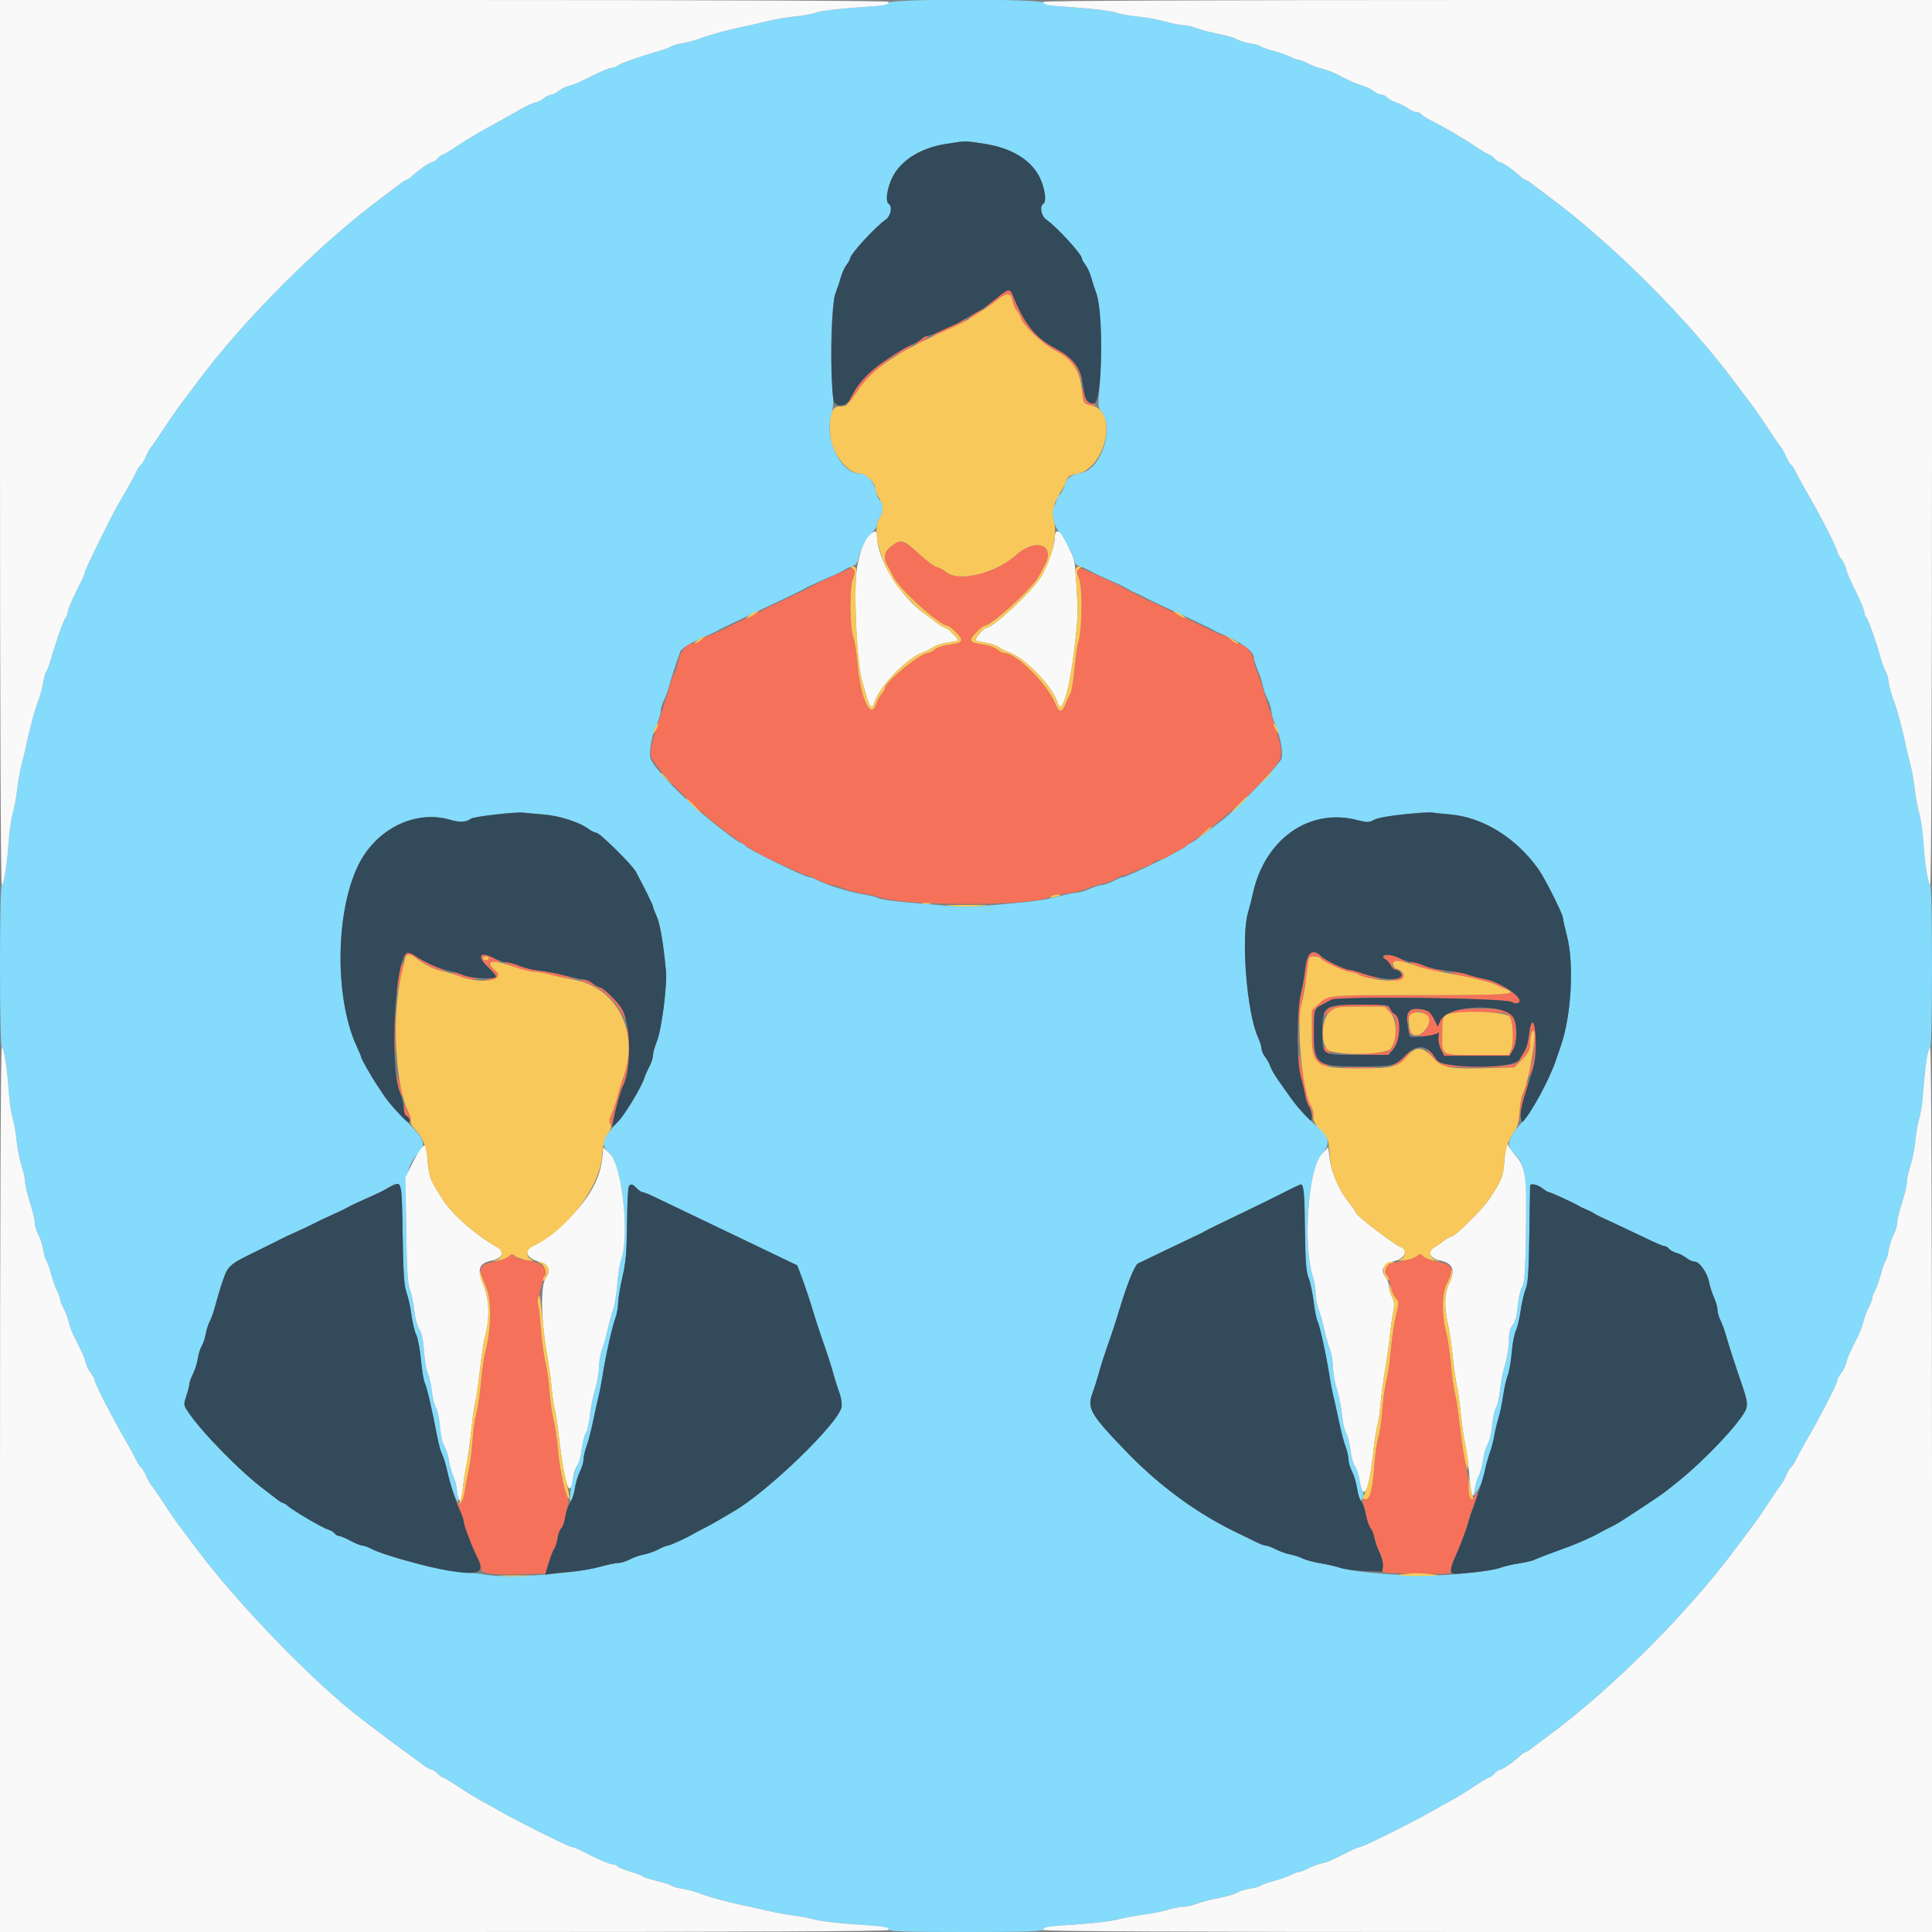 <svg id="svg" version="1.1" xmlns="http://www.w3.org/2000/svg" xmlns:xlink="http://www.w3.org/1999/xlink" width="400" height="400" viewBox="0, 0, 400,400"><rect x="0" y="0" width="400" height="400" fill="#808080" stroke="none"/><g id="svgg"><path id="path0" d="M183.798 0.571 C 183.505 0.991,181.651 1.267,176.800 1.613 C 173.170 1.871,169.644 2.313,168.964 2.595 C 168.284 2.876,166.394 3.232,164.764 3.386 C 163.134 3.539,160.450 3.995,158.800 4.399 C 157.150 4.803,154.900 5.317,153.800 5.541 C 150.711 6.171,146.786 7.246,144.800 8.008 C 143.810 8.388,142.199 8.819,141.220 8.967 C 140.241 9.114,139.240 9.400,138.997 9.603 C 138.753 9.805,137.574 10.244,136.377 10.579 C 132.817 11.575,128.241 13.199,127.827 13.613 C 127.614 13.826,127.164 14.000,126.826 14.000 C 126.257 14.000,123.775 15.072,120.400 16.776 C 119.630 17.165,118.474 17.611,117.832 17.766 C 117.189 17.922,116.220 18.398,115.678 18.825 C 115.136 19.251,114.430 19.600,114.109 19.600 C 113.789 19.600,113.069 19.960,112.509 20.400 C 111.950 20.840,111.201 21.209,110.846 21.219 C 110.491 21.229,109.120 21.855,107.800 22.610 C 106.480 23.364,104.770 24.327,104.000 24.749 C 98.760 27.620,97.321 28.468,94.251 30.500 C 93.004 31.325,91.836 32.000,91.654 32.000 C 91.473 32.000,90.998 32.360,90.600 32.800 C 90.202 33.240,89.659 33.600,89.393 33.600 C 88.926 33.600,86.467 35.341,85.166 36.591 C 84.818 36.926,84.394 37.200,84.224 37.200 C 84.054 37.200,83.402 37.605,82.775 38.100 C 82.148 38.595,80.540 39.810,79.203 40.800 C 66.223 50.407,50.422 66.200,40.800 79.183 C 39.810 80.519,38.483 82.285,37.852 83.106 C 36.651 84.670,35.850 85.826,33.218 89.800 C 32.343 91.120,31.431 92.429,31.190 92.709 C 30.949 92.989,30.495 93.832,30.182 94.582 C 29.869 95.332,29.427 96.060,29.200 96.200 C 28.973 96.340,28.521 97.027,28.194 97.727 C 27.867 98.427,27.130 99.810,26.556 100.800 C 25.982 101.790,25.099 103.320,24.594 104.200 C 22.906 107.139,17.600 117.890,17.600 118.369 C 17.600 118.629,17.256 119.507,16.835 120.321 C 15.208 123.465,14.000 126.237,14.000 126.826 C 14.000 127.164,13.826 127.614,13.613 127.827 C 13.199 128.241,11.575 132.817,10.579 136.377 C 10.244 137.574,9.805 138.753,9.603 138.997 C 9.400 139.240,9.114 140.241,8.967 141.220 C 8.819 142.199,8.388 143.810,8.008 144.800 C 7.245 146.790,6.168 150.721,5.542 153.800 C 5.319 154.900,4.865 156.790,4.534 158.000 C 4.203 159.210,3.771 161.606,3.575 163.324 C 3.378 165.042,2.958 167.320,2.641 168.385 C 2.325 169.451,1.952 172.005,1.813 174.061 C 1.476 179.024,0.814 183.200,0.364 183.200 C 0.151 183.200,0.000 190.179,0.000 200.000 C 0.000 209.821,0.151 216.800,0.364 216.800 C 0.814 216.800,1.476 220.976,1.813 225.949 C 1.953 228.011,2.322 230.531,2.633 231.549 C 2.944 232.567,3.311 234.660,3.448 236.200 C 3.586 237.740,4.036 240.029,4.449 241.287 C 4.862 242.545,5.200 244.097,5.200 244.736 C 5.200 245.375,5.650 247.276,6.200 248.961 C 6.750 250.646,7.200 252.517,7.200 253.118 C 7.200 253.720,7.533 254.839,7.939 255.606 C 8.346 256.373,8.804 257.801,8.957 258.780 C 9.110 259.759,9.400 260.760,9.603 261.003 C 9.805 261.247,10.232 262.450,10.551 263.678 C 10.871 264.905,11.418 266.461,11.766 267.135 C 12.115 267.809,12.400 268.597,12.400 268.886 C 12.400 269.175,12.736 270.039,13.147 270.806 C 13.557 271.573,14.030 272.830,14.197 273.600 C 14.364 274.370,14.838 275.675,15.250 276.500 C 17.213 280.426,17.502 281.078,17.766 282.168 C 17.922 282.811,18.398 283.780,18.825 284.322 C 19.251 284.864,19.600 285.528,19.600 285.797 C 19.600 286.066,20.521 288.067,21.646 290.243 C 23.632 294.084,24.370 295.431,26.556 299.200 C 27.130 300.190,27.867 301.573,28.194 302.273 C 28.521 302.973,28.973 303.660,29.200 303.800 C 29.427 303.940,29.869 304.668,30.182 305.418 C 30.495 306.168,30.949 307.011,31.190 307.291 C 31.431 307.571,32.343 308.880,33.218 310.200 C 35.850 314.174,36.651 315.330,37.852 316.894 C 38.483 317.715,39.810 319.477,40.800 320.808 C 49.119 331.996,65.158 348.527,74.860 355.913 C 80.001 359.827,81.729 361.121,83.786 362.600 C 85.010 363.480,86.664 364.695,87.461 365.300 C 88.258 365.905,89.127 366.400,89.393 366.400 C 89.659 366.400,90.202 366.760,90.600 367.200 C 90.998 367.640,91.473 368.000,91.654 368.000 C 91.836 368.000,93.004 368.675,94.251 369.500 C 97.013 371.328,99.010 372.543,100.600 373.365 C 101.260 373.706,102.700 374.512,103.800 375.157 C 106.822 376.927,117.830 382.400,118.369 382.400 C 118.629 382.400,119.507 382.744,120.321 383.165 C 123.550 384.836,126.245 386.000,126.882 386.000 C 127.251 386.000,127.663 386.178,127.797 386.395 C 127.931 386.612,129.067 387.084,130.320 387.443 C 131.574 387.802,132.815 388.268,133.077 388.478 C 133.340 388.689,134.678 389.123,136.052 389.443 C 137.425 389.763,138.749 390.192,138.994 390.395 C 139.239 390.599,140.241 390.886,141.220 391.033 C 142.199 391.181,143.810 391.612,144.800 391.992 C 146.777 392.750,150.688 393.823,153.800 394.461 C 154.900 394.687,157.240 395.208,159.000 395.620 C 160.760 396.032,163.209 396.476,164.441 396.606 C 165.674 396.736,167.509 397.092,168.520 397.396 C 169.531 397.700,173.292 398.154,176.879 398.405 C 181.618 398.736,183.521 399.016,183.844 399.430 C 184.215 399.906,186.879 400.000,200.000 400.000 C 213.121 400.000,215.785 399.906,216.156 399.430 C 216.479 399.016,218.379 398.736,223.111 398.406 C 226.691 398.155,230.471 397.701,231.511 397.395 C 232.550 397.090,234.840 396.654,236.600 396.428 C 238.360 396.201,240.684 395.742,241.764 395.408 C 242.844 395.074,244.284 394.792,244.964 394.782 C 245.644 394.773,246.920 394.484,247.800 394.141 C 248.680 393.798,250.702 393.272,252.294 392.972 C 253.885 392.672,255.595 392.172,256.094 391.861 C 256.592 391.549,257.801 391.175,258.780 391.030 C 259.759 390.884,260.760 390.600,261.003 390.397 C 261.247 390.195,262.450 389.768,263.678 389.449 C 264.905 389.129,266.461 388.582,267.135 388.234 C 267.809 387.885,268.597 387.600,268.886 387.600 C 269.175 387.600,270.039 387.264,270.806 386.853 C 271.573 386.443,272.830 385.970,273.600 385.803 C 274.912 385.519,275.551 385.241,279.579 383.200 C 280.448 382.760,281.371 382.400,281.631 382.400 C 282.170 382.400,293.178 376.927,296.200 375.157 C 297.300 374.512,298.740 373.706,299.400 373.365 C 300.990 372.543,302.987 371.328,305.749 369.500 C 306.996 368.675,308.164 368.000,308.346 368.000 C 308.527 368.000,309.002 367.640,309.400 367.200 C 309.798 366.760,310.341 366.400,310.607 366.400 C 311.074 366.400,313.533 364.659,314.834 363.409 C 315.182 363.074,315.606 362.800,315.776 362.800 C 315.946 362.800,316.598 362.395,317.225 361.900 C 317.852 361.405,319.463 360.190,320.805 359.200 C 333.646 349.727,349.438 333.937,359.200 320.808 C 360.190 319.477,361.517 317.715,362.148 316.894 C 363.349 315.330,364.150 314.174,366.782 310.200 C 367.657 308.880,368.569 307.571,368.810 307.291 C 369.051 307.011,369.505 306.168,369.818 305.418 C 370.131 304.668,370.573 303.940,370.800 303.800 C 371.027 303.660,371.479 302.973,371.806 302.273 C 372.133 301.573,372.870 300.190,373.444 299.200 C 375.630 295.431,376.368 294.084,378.354 290.243 C 379.479 288.067,380.400 286.066,380.400 285.797 C 380.400 285.528,380.749 284.864,381.175 284.322 C 381.602 283.780,382.078 282.811,382.234 282.168 C 382.498 281.078,382.787 280.426,384.750 276.500 C 385.162 275.675,385.636 274.370,385.803 273.600 C 385.970 272.830,386.443 271.573,386.853 270.806 C 387.264 270.039,387.600 269.175,387.600 268.886 C 387.600 268.597,387.885 267.809,388.234 267.135 C 388.582 266.461,389.129 264.905,389.449 263.678 C 389.768 262.450,390.195 261.247,390.397 261.003 C 390.600 260.760,390.890 259.759,391.043 258.780 C 391.196 257.801,391.654 256.373,392.061 255.606 C 392.467 254.839,392.800 253.720,392.800 253.118 C 392.800 252.517,393.250 250.646,393.800 248.961 C 394.350 247.276,394.800 245.375,394.800 244.736 C 394.800 244.097,395.138 242.545,395.551 241.287 C 395.964 240.029,396.414 237.740,396.552 236.200 C 396.689 234.660,397.056 232.567,397.367 231.549 C 397.678 230.531,398.047 228.011,398.187 225.949 C 398.524 220.976,399.186 216.800,399.636 216.800 C 399.849 216.800,400.000 209.821,400.000 200.000 C 400.000 190.179,399.849 183.200,399.636 183.200 C 399.186 183.200,398.524 179.024,398.187 174.061 C 398.048 172.005,397.675 169.451,397.359 168.385 C 397.042 167.320,396.622 165.042,396.425 163.324 C 396.229 161.606,395.797 159.210,395.466 158.000 C 395.135 156.790,394.681 154.900,394.458 153.800 C 393.832 150.721,392.755 146.790,391.992 144.800 C 391.612 143.810,391.181 142.199,391.033 141.220 C 390.886 140.241,390.600 139.240,390.397 138.997 C 390.195 138.753,389.756 137.574,389.421 136.377 C 388.425 132.817,386.801 128.241,386.387 127.827 C 386.174 127.614,386.000 127.164,386.000 126.826 C 386.000 126.257,384.928 123.775,383.224 120.400 C 382.835 119.630,382.389 118.474,382.234 117.832 C 382.078 117.189,381.602 116.220,381.175 115.678 C 380.749 115.136,380.400 114.472,380.400 114.203 C 380.400 113.934,379.479 111.933,378.354 109.757 C 376.368 105.916,375.630 104.569,373.444 100.800 C 372.870 99.810,372.133 98.427,371.806 97.727 C 371.479 97.027,371.027 96.340,370.800 96.200 C 370.573 96.060,370.131 95.332,369.818 94.582 C 369.505 93.832,369.051 92.989,368.810 92.709 C 368.569 92.429,367.657 91.120,366.782 89.800 C 364.150 85.826,363.349 84.670,362.148 83.106 C 361.517 82.285,360.190 80.519,359.200 79.183 C 349.578 66.200,333.777 50.407,320.797 40.800 C 319.460 39.810,317.852 38.595,317.225 38.100 C 316.598 37.605,315.946 37.200,315.776 37.200 C 315.606 37.200,315.182 36.926,314.834 36.591 C 313.533 35.341,311.074 33.600,310.607 33.600 C 310.341 33.600,309.798 33.240,309.400 32.800 C 309.002 32.360,308.527 32.000,308.346 32.000 C 308.164 32.000,306.996 31.325,305.749 30.500 C 302.492 28.344,299.420 26.550,295.925 24.761 C 295.114 24.346,294.339 23.825,294.202 23.603 C 294.065 23.381,293.628 23.200,293.230 23.200 C 292.833 23.200,292.079 22.866,291.554 22.458 C 291.029 22.050,289.939 21.501,289.132 21.238 C 288.325 20.974,287.448 20.498,287.183 20.180 C 286.918 19.861,286.388 19.600,286.005 19.600 C 285.622 19.600,284.864 19.251,284.322 18.825 C 283.780 18.398,282.811 17.922,282.168 17.766 C 281.078 17.502,280.426 17.213,276.500 15.250 C 275.675 14.838,274.370 14.364,273.600 14.197 C 272.830 14.030,271.573 13.557,270.806 13.147 C 270.039 12.736,269.175 12.400,268.886 12.400 C 268.597 12.400,267.809 12.115,267.135 11.766 C 266.461 11.418,264.905 10.871,263.678 10.551 C 262.450 10.232,261.247 9.805,261.003 9.603 C 260.760 9.400,259.759 9.116,258.780 8.970 C 257.801 8.825,256.592 8.451,256.094 8.139 C 255.595 7.828,253.885 7.328,252.294 7.028 C 250.702 6.728,248.680 6.202,247.800 5.859 C 246.920 5.516,245.659 5.227,244.999 5.218 C 244.338 5.208,242.627 4.865,241.196 4.456 C 239.766 4.047,237.182 3.580,235.455 3.418 C 233.728 3.256,231.749 2.890,231.058 2.603 C 230.366 2.317,226.830 1.870,223.200 1.609 C 218.422 1.267,216.477 0.979,216.156 0.568 C 215.492 -0.282,184.390 -0.278,183.798 0.571 M203.800 29.767 C 209.872 30.700,214.070 33.475,215.633 37.590 C 216.469 39.791,216.630 41.811,216.000 42.200 C 215.172 42.712,215.570 44.742,216.643 45.481 C 218.759 46.939,224.000 52.658,224.000 53.509 C 224.000 53.720,224.331 54.321,224.736 54.846 C 225.140 55.371,225.667 56.520,225.907 57.400 C 226.146 58.280,226.641 59.810,227.006 60.800 C 227.856 63.104,228.243 74.520,227.663 80.200 C 227.273 84.015,227.295 84.255,228.127 85.400 C 230.642 88.857,227.959 96.994,224.025 97.844 C 221.584 98.371,220.912 98.848,220.454 100.378 C 220.202 101.218,219.727 102.128,219.398 102.402 C 219.069 102.675,218.799 103.101,218.798 103.349 C 218.796 103.597,218.526 104.316,218.197 104.946 C 217.493 106.297,218.245 109.224,219.628 110.512 C 220.053 110.907,220.400 111.470,220.400 111.762 C 220.400 112.053,220.762 112.752,221.204 113.314 C 221.645 113.875,222.121 114.905,222.260 115.602 C 222.400 116.299,222.713 116.938,222.957 117.023 C 223.967 117.373,225.439 118.022,226.000 118.364 C 226.523 118.683,227.844 119.296,232.000 121.148 C 232.550 121.394,233.270 121.776,233.600 121.997 C 233.930 122.219,234.650 122.580,235.200 122.799 C 235.750 123.019,236.470 123.366,236.800 123.572 C 237.130 123.778,238.660 124.520,240.200 125.223 C 245.177 127.493,250.584 130.054,251.200 130.433 C 251.530 130.636,252.250 130.988,252.800 131.215 C 257.045 132.967,259.594 134.824,259.609 136.175 C 259.614 136.629,259.966 137.767,260.392 138.706 C 260.817 139.644,261.290 141.084,261.442 141.906 C 261.593 142.727,262.051 144.027,262.459 144.794 C 262.866 145.561,263.204 146.641,263.209 147.194 C 263.214 147.747,263.557 148.949,263.973 149.863 C 265.005 152.136,265.696 155.680,265.364 157.000 C 265.093 158.082,256.020 167.540,253.200 169.682 C 252.430 170.267,250.738 171.564,249.440 172.565 C 248.143 173.565,246.748 174.490,246.340 174.619 C 245.933 174.748,245.600 174.979,245.600 175.132 C 245.600 175.573,233.387 181.600,232.493 181.600 C 232.220 181.600,231.325 181.960,230.504 182.400 C 229.684 182.840,228.649 183.204,228.206 183.209 C 227.763 183.214,226.615 183.574,225.656 184.009 C 224.697 184.444,223.511 184.800,223.020 184.800 C 222.530 184.800,220.704 185.172,218.964 185.627 C 216.035 186.393,213.670 186.692,203.673 187.562 C 201.624 187.740,198.294 187.733,196.273 187.546 C 194.253 187.359,190.386 187.026,187.679 186.806 C 184.973 186.586,182.398 186.213,181.958 185.977 C 181.517 185.741,180.041 185.372,178.678 185.156 C 175.988 184.731,170.839 183.128,169.138 182.187 C 168.554 181.864,167.846 181.600,167.565 181.600 C 166.595 181.600,154.400 175.619,154.400 175.144 C 154.400 174.984,154.056 174.745,153.635 174.611 C 153.214 174.478,152.179 173.835,151.335 173.183 C 150.491 172.531,149.440 171.722,149.000 171.384 C 142.946 166.743,135.674 159.508,134.743 157.200 C 134.253 155.986,134.876 152.399,136.012 149.898 C 136.436 148.964,136.787 147.750,136.794 147.200 C 136.800 146.650,137.094 145.660,137.448 145.000 C 137.801 144.340,138.325 142.900,138.613 141.800 C 139.075 140.028,139.863 137.595,140.837 134.931 C 141.118 134.162,143.297 132.894,147.200 131.229 C 147.750 130.994,148.470 130.636,148.800 130.433 C 149.130 130.230,151.200 129.219,153.400 128.187 C 161.974 124.165,165.824 122.322,166.400 121.966 C 166.730 121.761,167.450 121.394,168.000 121.148 C 168.550 120.903,169.900 120.294,171.000 119.795 C 172.100 119.296,173.270 118.779,173.600 118.646 C 173.930 118.514,174.470 118.224,174.800 118.002 C 175.130 117.781,175.873 117.433,176.450 117.229 C 177.237 116.951,177.570 116.487,177.778 115.379 C 178.053 113.910,179.559 111.274,180.900 109.911 C 181.285 109.520,181.606 108.885,181.613 108.500 C 181.620 108.115,181.890 107.451,182.213 107.024 C 182.968 106.025,182.967 104.237,182.211 103.609 C 181.886 103.340,181.504 102.495,181.361 101.731 C 180.970 99.646,179.408 98.000,177.822 98.000 C 174.112 98.000,170.689 90.901,172.093 86.114 C 172.574 84.471,172.614 83.264,172.304 79.743 C 171.768 73.656,172.155 63.090,172.998 60.795 C 173.361 59.808,173.854 58.280,174.093 57.400 C 174.333 56.520,174.860 55.371,175.264 54.846 C 175.669 54.321,176.000 53.720,176.000 53.509 C 176.000 52.658,181.241 46.939,183.357 45.481 C 184.430 44.742,184.828 42.712,184.000 42.200 C 183.370 41.811,183.531 39.791,184.367 37.590 C 185.881 33.606,190.141 30.704,195.800 29.802 C 200.006 29.131,199.669 29.133,203.800 29.767 M112.375 168.612 C 115.807 168.872,119.988 170.214,121.954 171.686 C 122.479 172.079,123.155 172.400,123.457 172.400 C 124.143 172.400,130.867 179.025,131.634 180.457 C 133.464 183.874,135.200 187.399,135.200 187.698 C 135.200 187.888,135.542 188.799,135.961 189.722 C 136.669 191.285,137.348 195.290,137.873 201.000 C 138.158 204.103,136.974 213.252,135.974 215.674 C 135.548 216.705,135.200 217.968,135.200 218.480 C 135.200 218.993,134.865 220.039,134.456 220.806 C 134.047 221.573,133.573 222.650,133.403 223.200 C 132.843 225.010,129.506 230.569,128.001 232.200 C 124.437 236.062,124.242 236.795,126.241 238.842 C 128.834 241.498,130.383 255.745,128.622 260.738 C 128.304 261.640,127.932 263.957,127.796 265.889 C 127.659 267.820,127.287 270.133,126.968 271.029 C 126.649 271.926,126.131 273.816,125.817 275.229 C 125.503 276.643,124.973 278.520,124.640 279.400 C 124.307 280.280,124.027 281.929,124.018 283.064 C 124.008 284.200,123.641 286.270,123.202 287.664 C 122.763 289.059,122.285 291.460,122.139 293.000 C 121.994 294.540,121.617 296.199,121.300 296.686 C 120.984 297.174,120.578 298.762,120.398 300.216 C 120.218 301.670,119.806 303.161,119.483 303.530 C 118.955 304.132,118.000 308.400,118.000 310.156 C 118.000 311.645,118.741 310.283,119.010 308.300 C 119.167 307.145,119.634 305.532,120.048 304.716 C 120.461 303.900,120.808 302.730,120.818 302.116 C 120.827 301.502,121.111 300.280,121.448 299.400 C 121.785 298.520,122.393 296.180,122.799 294.200 C 123.205 292.220,123.721 289.880,123.946 289.000 C 124.170 288.120,124.534 286.230,124.754 284.800 C 125.355 280.898,126.707 274.808,127.374 273.000 C 127.699 272.120,127.973 270.667,127.982 269.772 C 127.992 268.876,128.393 266.446,128.873 264.372 C 129.580 261.320,129.760 259.202,129.819 253.275 C 129.897 245.275,130.118 244.420,131.720 245.925 C 132.233 246.406,132.817 246.800,133.020 246.800 C 133.223 246.800,134.291 247.231,135.394 247.758 C 136.497 248.285,139.830 249.883,142.800 251.308 C 145.770 252.734,150.090 254.804,152.400 255.909 C 154.710 257.013,158.505 258.832,160.834 259.952 L 165.067 261.986 166.086 264.693 C 166.646 266.182,167.595 269.020,168.195 271.000 C 168.795 272.980,169.604 275.500,169.991 276.600 C 171.350 280.456,172.053 282.617,172.591 284.600 C 172.890 285.700,173.433 287.408,173.798 288.395 C 174.168 289.396,174.362 290.691,174.236 291.321 C 173.551 294.744,158.775 309.003,151.800 312.972 C 151.140 313.348,149.880 314.090,149.000 314.622 C 148.120 315.153,146.680 315.949,145.800 316.389 C 144.920 316.830,143.930 317.354,143.600 317.555 C 142.263 318.367,138.696 320.000,138.257 320.000 C 137.999 320.000,137.140 320.347,136.348 320.772 C 135.556 321.196,134.209 321.673,133.354 321.830 C 132.499 321.988,131.173 322.451,130.406 322.859 C 129.639 323.266,128.571 323.600,128.031 323.600 C 127.492 323.600,125.780 323.951,124.226 324.380 C 118.988 325.827,105.337 326.809,100.805 326.065 C 99.372 325.829,96.580 325.477,94.600 325.281 C 92.620 325.086,89.740 324.601,88.200 324.204 C 82.178 322.652,78.537 321.527,77.121 320.780 C 76.307 320.351,75.372 320.000,75.042 320.000 C 74.712 320.000,73.596 319.550,72.562 319.000 C 71.527 318.450,70.460 318.000,70.189 318.000 C 69.919 318.000,69.489 317.748,69.233 317.439 C 68.977 317.131,68.364 316.777,67.871 316.654 C 66.887 316.406,60.632 312.734,59.591 311.792 C 59.231 311.466,58.797 311.200,58.626 311.200 C 58.455 311.200,57.750 310.752,57.058 310.204 C 56.366 309.655,55.373 308.890,54.851 308.504 C 49.737 304.713,41.200 295.953,38.664 291.893 C 38.028 290.876,38.022 290.641,38.586 288.979 C 38.924 287.985,39.200 286.901,39.200 286.570 C 39.200 286.239,39.535 285.300,39.944 284.484 C 40.353 283.668,40.807 282.222,40.953 281.272 C 41.099 280.321,41.464 279.151,41.764 278.672 C 42.065 278.192,42.437 277.080,42.592 276.200 C 42.747 275.320,43.120 274.150,43.422 273.600 C 43.724 273.050,44.232 271.610,44.552 270.400 C 46.451 263.208,47.137 261.991,50.126 260.517 C 51.487 259.846,53.680 258.765,55.000 258.116 C 56.320 257.466,57.760 256.745,58.200 256.512 C 58.640 256.280,60.080 255.604,61.400 255.009 C 62.720 254.415,64.115 253.765,64.500 253.564 C 66.080 252.742,66.707 252.441,69.000 251.410 C 70.320 250.816,71.670 250.164,72.000 249.962 C 72.330 249.760,73.050 249.394,73.600 249.148 C 77.789 247.281,79.077 246.682,79.600 246.357 C 83.288 244.069,83.176 243.794,83.365 255.621 C 83.493 263.639,83.663 266.182,84.169 267.600 C 84.523 268.590,84.985 270.706,85.196 272.301 C 85.408 273.897,85.850 275.723,86.179 276.360 C 86.508 276.996,86.947 279.319,87.154 281.521 C 87.362 283.722,87.717 285.871,87.944 286.295 C 88.340 287.036,89.526 292.159,90.560 297.600 C 90.832 299.030,91.268 300.594,91.528 301.076 C 91.789 301.557,92.258 303.087,92.571 304.476 C 93.204 307.285,94.279 310.419,94.789 310.941 C 95.240 311.403,94.122 305.630,93.649 305.055 C 93.443 304.805,93.147 303.700,92.990 302.600 C 92.834 301.500,92.390 300.060,92.004 299.400 C 91.599 298.708,91.204 296.955,91.071 295.260 C 90.944 293.643,90.583 291.929,90.270 291.450 C 89.956 290.972,89.566 289.414,89.403 287.990 C 89.240 286.565,88.870 284.937,88.580 284.371 C 88.290 283.806,87.934 281.736,87.789 279.771 C 87.607 277.314,87.299 275.878,86.802 275.169 C 86.381 274.570,85.959 272.981,85.792 271.369 C 85.634 269.846,85.226 267.880,84.886 267.000 C 84.399 265.742,84.232 263.100,84.104 254.654 C 83.926 242.884,84.115 241.694,86.652 238.669 C 88.259 236.753,87.946 235.929,84.171 232.136 C 82.285 230.242,80.260 227.967,79.671 227.082 C 79.082 226.197,78.330 225.067,78.000 224.571 C 76.932 222.967,74.800 219.220,74.800 218.946 C 74.800 218.800,74.374 217.762,73.854 216.640 C 69.265 206.743,69.413 188.867,74.164 179.155 C 77.878 171.564,86.041 167.565,93.339 169.762 C 95.190 170.319,96.551 170.235,97.484 169.506 C 98.009 169.097,106.891 168.045,108.200 168.238 C 108.640 168.303,110.519 168.471,112.375 168.612 M300.176 168.610 C 307.042 169.200,313.912 173.459,318.550 180.000 C 319.850 181.834,323.600 189.307,323.600 190.065 C 323.600 190.389,323.956 191.992,324.391 193.627 C 325.943 199.467,325.349 210.318,323.131 216.600 C 322.899 217.260,322.436 218.610,322.105 219.600 C 320.749 223.644,317.103 230.290,315.083 232.400 C 312.262 235.347,311.702 237.248,313.247 238.638 C 315.757 240.897,316.082 242.835,315.921 254.600 C 315.797 263.633,315.668 265.564,315.133 266.400 C 314.782 266.950,314.380 268.726,314.240 270.346 C 314.064 272.385,313.742 273.602,313.193 274.300 C 312.611 275.040,312.400 275.920,312.400 277.612 C 312.400 278.879,312.048 281.060,311.618 282.458 C 311.188 283.856,310.711 286.260,310.557 287.800 C 310.403 289.340,310.030 290.980,309.728 291.445 C 309.427 291.910,309.072 293.530,308.939 295.045 C 308.806 296.560,308.383 298.340,307.999 299.000 C 307.614 299.660,307.184 301.124,307.042 302.254 C 306.900 303.384,306.508 304.863,306.169 305.542 C 305.831 306.220,305.458 307.456,305.342 308.288 L 305.130 309.800 306.119 308.200 C 306.664 307.320,307.234 305.790,307.386 304.800 C 307.538 303.810,307.987 302.100,308.384 301.000 C 308.780 299.900,309.232 298.190,309.388 297.200 C 309.544 296.210,309.907 294.680,310.195 293.800 C 310.483 292.920,310.931 290.793,311.191 289.074 C 311.450 287.354,311.896 285.374,312.182 284.674 C 312.468 283.973,312.829 281.875,312.986 280.012 C 313.142 278.149,313.525 276.131,313.837 275.529 C 314.148 274.926,314.592 273.074,314.823 271.413 C 315.054 269.753,315.525 267.721,315.868 266.899 C 316.361 265.718,316.522 263.341,316.632 255.602 C 316.709 250.211,316.778 245.665,316.786 245.500 C 316.813 244.915,318.306 245.211,319.309 246.000 C 319.869 246.440,320.464 246.800,320.631 246.800 C 320.970 246.800,325.856 249.040,326.800 249.628 C 327.130 249.834,327.850 250.181,328.400 250.401 C 328.950 250.620,329.670 250.981,330.000 251.203 C 330.330 251.424,331.050 251.805,331.600 252.048 C 332.561 252.473,337.378 254.741,342.006 256.948 C 343.219 257.527,344.412 258.000,344.657 258.000 C 344.902 258.000,345.311 258.252,345.567 258.561 C 345.823 258.869,346.506 259.240,347.085 259.386 C 347.663 259.531,348.580 259.998,349.122 260.425 C 349.664 260.851,350.434 261.200,350.834 261.200 C 351.843 261.200,353.474 263.484,353.829 265.396 C 353.992 266.274,354.453 267.714,354.854 268.596 C 355.255 269.478,355.587 270.650,355.594 271.200 C 355.600 271.750,355.873 272.715,356.201 273.344 C 356.529 273.973,357.056 275.413,357.373 276.544 C 357.689 277.675,358.248 279.500,358.616 280.600 C 358.983 281.700,359.462 283.140,359.680 283.800 C 359.897 284.460,360.231 285.450,360.422 286.000 C 361.833 290.078,361.956 290.924,361.319 292.156 C 359.873 294.954,352.942 302.276,347.800 306.441 C 344.315 309.263,344.403 309.200,339.543 312.404 C 335.073 315.350,334.847 315.488,333.000 316.400 C 332.120 316.834,331.130 317.356,330.800 317.560 C 329.812 318.168,325.859 319.920,325.000 320.130 C 324.560 320.238,323.210 320.729,322.000 321.221 C 317.306 323.130,316.130 323.510,314.123 323.761 C 312.981 323.904,311.451 324.265,310.723 324.563 C 309.995 324.861,308.230 325.221,306.800 325.363 C 305.370 325.506,303.030 325.750,301.600 325.907 C 295.269 326.601,281.626 325.864,277.600 324.610 C 276.610 324.302,274.690 323.871,273.334 323.652 C 271.977 323.434,270.357 322.997,269.734 322.681 C 269.110 322.365,267.960 321.991,267.178 321.850 C 266.395 321.709,265.052 321.234,264.193 320.796 C 263.334 320.358,262.378 320.000,262.070 320.000 C 261.761 320.000,260.854 319.665,260.054 319.255 C 259.255 318.845,257.970 318.217,257.200 317.860 C 248.346 313.754,240.267 307.910,232.996 300.348 C 225.713 292.774,225.028 291.570,226.202 288.395 C 226.567 287.408,227.110 285.700,227.409 284.600 C 227.947 282.617,228.650 280.456,230.009 276.600 C 230.396 275.500,231.203 272.980,231.800 271.000 C 233.377 265.775,234.941 261.913,235.613 261.583 C 237.482 260.668,247.161 256.040,248.000 255.659 C 248.550 255.410,249.270 255.038,249.600 254.833 C 249.930 254.628,252.900 253.171,256.200 251.596 C 259.500 250.021,263.796 247.922,265.747 246.933 C 270.257 244.647,270.037 244.273,270.172 254.449 C 270.261 261.191,270.422 263.339,270.931 264.600 C 271.286 265.480,271.757 267.688,271.978 269.507 C 272.199 271.326,272.566 273.162,272.794 273.588 C 273.246 274.434,274.611 280.674,275.246 284.800 C 275.466 286.230,275.830 288.120,276.054 289.000 C 276.279 289.880,276.795 292.220,277.201 294.200 C 277.607 296.180,278.215 298.520,278.552 299.400 C 278.889 300.280,279.173 301.502,279.182 302.116 C 279.192 302.730,279.539 303.900,279.952 304.716 C 280.366 305.532,280.833 307.145,280.990 308.300 C 281.147 309.454,281.425 310.492,281.609 310.605 C 282.110 310.915,282.524 309.235,282.084 308.681 C 281.873 308.416,281.572 307.300,281.415 306.200 C 281.258 305.100,280.859 303.898,280.529 303.530 C 280.200 303.161,279.782 301.670,279.602 300.216 C 279.422 298.762,279.016 297.174,278.700 296.686 C 278.383 296.199,278.006 294.540,277.861 293.000 C 277.715 291.460,277.237 289.059,276.798 287.664 C 276.359 286.270,275.992 284.200,275.982 283.064 C 275.973 281.929,275.693 280.280,275.360 279.400 C 275.027 278.520,274.495 276.630,274.179 275.200 C 273.862 273.770,273.332 271.921,273.002 271.092 C 272.671 270.262,272.400 268.806,272.400 267.855 C 272.400 266.905,272.117 265.244,271.772 264.164 C 269.680 257.622,270.866 242.031,273.690 238.955 C 275.630 236.842,275.211 234.983,272.320 232.879 C 271.135 232.016,268.284 228.855,266.898 226.867 C 266.182 225.840,265.074 224.252,264.437 223.338 C 263.799 222.423,263.145 221.253,262.984 220.738 C 262.822 220.222,262.355 219.371,261.945 218.846 C 261.535 218.321,261.200 217.561,261.200 217.157 C 261.200 216.752,260.854 215.652,260.432 214.711 C 258.108 209.537,256.886 193.712,258.430 188.800 C 258.672 188.030,259.105 186.320,259.394 185.000 C 261.860 173.698,271.096 167.203,281.022 169.789 C 283.069 170.322,283.402 170.315,284.541 169.715 C 285.706 169.103,294.908 167.946,296.400 168.225 C 296.730 168.286,298.429 168.459,300.176 168.610 " stroke="none" fill="#84dbfb" fill-rule="evenodd"></path><path id="path1" d="M0.000 91.600 C 0.000 146.335,0.146 183.200,0.364 183.200 C 0.814 183.200,1.476 179.024,1.813 174.061 C 1.952 172.005,2.325 169.451,2.641 168.385 C 2.958 167.320,3.378 165.042,3.575 163.324 C 3.771 161.606,4.203 159.210,4.534 158.000 C 4.865 156.790,5.319 154.900,5.542 153.800 C 6.168 150.721,7.245 146.790,8.008 144.800 C 8.388 143.810,8.819 142.199,8.967 141.220 C 9.114 140.241,9.400 139.240,9.603 138.997 C 9.805 138.753,10.244 137.574,10.579 136.377 C 11.575 132.817,13.199 128.241,13.613 127.827 C 13.826 127.614,14.000 127.164,14.000 126.826 C 14.000 126.237,15.208 123.465,16.835 120.321 C 17.256 119.507,17.600 118.629,17.600 118.369 C 17.600 117.890,22.906 107.139,24.594 104.200 C 25.099 103.320,25.982 101.790,26.556 100.800 C 27.130 99.810,27.867 98.427,28.194 97.727 C 28.521 97.027,28.973 96.340,29.200 96.200 C 29.427 96.060,29.869 95.332,30.182 94.582 C 30.495 93.832,30.949 92.989,31.190 92.709 C 31.431 92.429,32.343 91.120,33.218 89.800 C 35.850 85.826,36.651 84.670,37.852 83.106 C 38.483 82.285,39.810 80.519,40.800 79.183 C 50.422 66.200,66.223 50.407,79.203 40.800 C 80.540 39.810,82.148 38.595,82.775 38.100 C 83.402 37.605,84.054 37.200,84.224 37.200 C 84.394 37.200,84.818 36.926,85.166 36.591 C 86.467 35.341,88.926 33.600,89.393 33.600 C 89.659 33.600,90.202 33.240,90.600 32.800 C 90.998 32.360,91.473 32.000,91.654 32.000 C 91.836 32.000,93.004 31.325,94.251 30.500 C 97.321 28.468,98.760 27.620,104.000 24.749 C 104.770 24.327,106.480 23.364,107.800 22.610 C 109.120 21.855,110.491 21.229,110.846 21.219 C 111.201 21.209,111.950 20.840,112.509 20.400 C 113.069 19.960,113.789 19.600,114.109 19.600 C 114.430 19.600,115.136 19.251,115.678 18.825 C 116.220 18.398,117.189 17.922,117.832 17.766 C 118.474 17.611,119.630 17.165,120.400 16.776 C 123.775 15.072,126.257 14.000,126.826 14.000 C 127.164 14.000,127.614 13.826,127.827 13.613 C 128.241 13.199,132.817 11.575,136.377 10.579 C 137.574 10.244,138.753 9.805,138.997 9.603 C 139.240 9.400,140.241 9.114,141.220 8.967 C 142.199 8.819,143.810 8.388,144.800 8.008 C 146.786 7.246,150.711 6.171,153.800 5.541 C 154.900 5.317,157.150 4.803,158.800 4.399 C 160.450 3.995,163.134 3.539,164.764 3.386 C 166.394 3.232,168.284 2.876,168.964 2.595 C 169.644 2.313,173.170 1.865,176.800 1.599 C 183.554 1.103,184.000 1.028,184.000 0.376 C 184.000 0.142,149.220 0.000,92.000 0.000 L 0.000 0.000 0.000 91.600 M216.000 0.376 C 216.000 1.028,216.446 1.103,223.200 1.599 C 226.830 1.865,230.366 2.317,231.058 2.603 C 231.749 2.890,233.728 3.256,235.455 3.418 C 237.182 3.580,239.766 4.047,241.196 4.456 C 242.627 4.865,244.338 5.208,244.999 5.218 C 245.659 5.227,246.920 5.516,247.800 5.859 C 248.680 6.202,250.702 6.728,252.294 7.028 C 253.885 7.328,255.595 7.828,256.094 8.139 C 256.592 8.451,257.801 8.825,258.780 8.970 C 259.759 9.116,260.760 9.400,261.003 9.603 C 261.247 9.805,262.450 10.232,263.678 10.551 C 264.905 10.871,266.461 11.418,267.135 11.766 C 267.809 12.115,268.597 12.400,268.886 12.400 C 269.175 12.400,270.039 12.736,270.806 13.147 C 271.573 13.557,272.830 14.030,273.600 14.197 C 274.370 14.364,275.630 14.812,276.400 15.193 C 277.170 15.573,278.520 16.245,279.400 16.684 C 280.280 17.124,281.526 17.611,282.168 17.766 C 282.811 17.922,283.780 18.398,284.322 18.825 C 284.864 19.251,285.622 19.600,286.005 19.600 C 286.388 19.600,286.918 19.861,287.183 20.180 C 287.448 20.498,288.325 20.974,289.132 21.238 C 289.939 21.501,291.029 22.050,291.554 22.458 C 292.079 22.866,292.833 23.200,293.230 23.200 C 293.628 23.200,294.065 23.381,294.202 23.603 C 294.339 23.825,295.114 24.346,295.925 24.761 C 299.420 26.550,302.492 28.344,305.749 30.500 C 306.996 31.325,308.164 32.000,308.346 32.000 C 308.527 32.000,309.002 32.360,309.400 32.800 C 309.798 33.240,310.341 33.600,310.607 33.600 C 311.074 33.600,313.533 35.341,314.834 36.591 C 315.182 36.926,315.606 37.200,315.776 37.200 C 315.946 37.200,316.598 37.605,317.225 38.100 C 317.852 38.595,319.460 39.810,320.797 40.800 C 333.777 50.407,349.578 66.200,359.200 79.183 C 360.190 80.519,361.517 82.285,362.148 83.106 C 363.349 84.670,364.150 85.826,366.782 89.800 C 367.657 91.120,368.569 92.429,368.810 92.709 C 369.051 92.989,369.505 93.832,369.818 94.582 C 370.131 95.332,370.573 96.060,370.800 96.200 C 371.027 96.340,371.479 97.027,371.806 97.727 C 372.133 98.427,372.870 99.810,373.444 100.800 C 375.630 104.569,376.368 105.916,378.354 109.757 C 379.479 111.933,380.400 113.934,380.400 114.203 C 380.400 114.472,380.749 115.136,381.175 115.678 C 381.602 116.220,382.078 117.189,382.234 117.832 C 382.389 118.474,382.835 119.630,383.224 120.400 C 384.928 123.775,386.000 126.257,386.000 126.826 C 386.000 127.164,386.174 127.614,386.387 127.827 C 386.801 128.241,388.425 132.817,389.421 136.377 C 389.756 137.574,390.195 138.753,390.397 138.997 C 390.600 139.240,390.886 140.241,391.033 141.220 C 391.181 142.199,391.612 143.810,391.992 144.800 C 392.755 146.790,393.832 150.721,394.458 153.800 C 394.681 154.900,395.135 156.790,395.466 158.000 C 395.797 159.210,396.229 161.606,396.425 163.324 C 396.622 165.042,397.042 167.320,397.359 168.385 C 397.675 169.451,398.048 172.005,398.187 174.061 C 398.524 179.024,399.186 183.200,399.636 183.200 C 399.854 183.200,400.000 146.335,400.000 91.600 L 400.000 0.000 308.000 0.000 C 250.780 0.000,216.000 0.142,216.000 0.376 M180.596 110.306 C 178.935 111.515,177.669 114.764,177.290 118.788 C 176.754 124.479,177.518 138.127,178.545 141.200 C 178.655 141.530,179.033 142.835,179.384 144.100 C 180.060 146.537,180.572 146.976,181.018 145.500 C 182.049 142.091,187.975 136.008,191.259 134.988 C 191.776 134.827,192.650 134.380,193.200 133.996 C 193.750 133.611,195.145 133.168,196.300 133.011 C 197.455 132.854,198.400 132.670,198.400 132.604 C 198.400 132.226,196.148 130.000,195.766 130.000 C 195.515 130.000,194.673 129.505,193.895 128.900 C 193.117 128.295,191.970 127.440,191.346 127.000 C 186.390 123.502,181.600 115.733,181.600 111.192 C 181.600 109.992,181.341 109.764,180.596 110.306 M218.383 111.300 C 218.360 113.069,216.808 117.411,215.423 119.582 C 213.413 122.734,205.559 130.000,204.163 130.000 C 203.708 130.000,202.000 132.003,202.000 132.537 C 202.000 132.655,202.855 132.876,203.900 133.029 C 204.945 133.182,206.250 133.620,206.800 134.001 C 207.350 134.383,208.224 134.827,208.741 134.988 C 212.025 136.008,217.951 142.091,218.982 145.500 C 219.821 148.275,221.331 143.367,222.445 134.243 C 223.258 127.583,223.270 126.540,222.620 117.725 C 222.536 116.584,222.189 115.144,221.848 114.525 C 221.508 113.906,220.932 112.770,220.569 112.000 C 219.474 109.674,218.409 109.333,218.383 111.300 M0.000 308.400 L 0.000 400.000 92.000 400.000 C 154.933 400.000,184.000 399.870,184.000 399.587 C 184.000 398.954,183.456 398.865,176.800 398.405 C 173.390 398.169,169.700 397.722,168.600 397.411 C 167.500 397.100,165.610 396.737,164.400 396.604 C 163.190 396.471,160.760 396.027,159.000 395.617 C 157.240 395.207,154.900 394.687,153.800 394.461 C 150.688 393.823,146.777 392.750,144.800 391.992 C 143.810 391.612,142.199 391.181,141.220 391.033 C 140.241 390.886,139.239 390.599,138.994 390.395 C 138.749 390.192,137.425 389.763,136.052 389.443 C 134.678 389.123,133.340 388.689,133.077 388.478 C 132.815 388.268,131.574 387.802,130.320 387.443 C 129.067 387.084,127.931 386.612,127.797 386.395 C 127.663 386.178,127.251 386.000,126.882 386.000 C 126.245 386.000,123.550 384.836,120.321 383.165 C 119.507 382.744,118.629 382.400,118.369 382.400 C 117.830 382.400,106.822 376.927,103.800 375.157 C 102.700 374.512,101.260 373.706,100.600 373.365 C 99.010 372.543,97.013 371.328,94.251 369.500 C 93.004 368.675,91.836 368.000,91.654 368.000 C 91.473 368.000,90.998 367.640,90.600 367.200 C 90.202 366.760,89.659 366.400,89.393 366.400 C 89.127 366.400,88.258 365.905,87.461 365.300 C 86.664 364.695,85.010 363.480,83.786 362.600 C 81.729 361.121,80.001 359.827,74.860 355.913 C 65.158 348.527,49.119 331.996,40.800 320.808 C 39.810 319.477,38.483 317.715,37.852 316.894 C 36.651 315.330,35.850 314.174,33.218 310.200 C 32.343 308.880,31.431 307.571,31.190 307.291 C 30.949 307.011,30.495 306.168,30.182 305.418 C 29.869 304.668,29.427 303.940,29.200 303.800 C 28.973 303.660,28.521 302.973,28.194 302.273 C 27.867 301.573,27.130 300.190,26.556 299.200 C 24.370 295.431,23.632 294.084,21.646 290.243 C 20.521 288.067,19.600 286.066,19.600 285.797 C 19.600 285.528,19.251 284.864,18.825 284.322 C 18.398 283.780,17.922 282.811,17.766 282.168 C 17.502 281.078,17.213 280.426,15.250 276.500 C 14.838 275.675,14.364 274.370,14.197 273.600 C 14.030 272.830,13.557 271.573,13.147 270.806 C 12.736 270.039,12.400 269.175,12.400 268.886 C 12.400 268.597,12.115 267.809,11.766 267.135 C 11.418 266.461,10.871 264.905,10.551 263.678 C 10.232 262.450,9.805 261.247,9.603 261.003 C 9.400 260.760,9.110 259.759,8.957 258.780 C 8.804 257.801,8.346 256.373,7.939 255.606 C 7.533 254.839,7.200 253.720,7.200 253.118 C 7.200 252.517,6.750 250.646,6.200 248.961 C 5.650 247.276,5.200 245.375,5.200 244.736 C 5.200 244.097,4.862 242.545,4.449 241.287 C 4.036 240.029,3.586 237.740,3.448 236.200 C 3.311 234.660,2.944 232.567,2.633 231.549 C 2.322 230.531,1.953 228.011,1.813 225.949 C 1.476 220.976,0.814 216.800,0.364 216.800 C 0.146 216.800,0.000 253.665,0.000 308.400 M398.857 219.500 C 398.628 220.985,398.327 223.887,398.187 225.949 C 398.047 228.011,397.678 230.531,397.367 231.549 C 397.056 232.567,396.689 234.660,396.552 236.200 C 396.414 237.740,395.964 240.029,395.551 241.287 C 395.138 242.545,394.800 244.097,394.800 244.736 C 394.800 245.375,394.350 247.276,393.800 248.961 C 393.250 250.646,392.800 252.517,392.800 253.118 C 392.800 253.720,392.467 254.839,392.061 255.606 C 391.654 256.373,391.196 257.801,391.043 258.780 C 390.890 259.759,390.600 260.760,390.397 261.003 C 390.195 261.247,389.768 262.450,389.449 263.678 C 389.129 264.905,388.582 266.461,388.234 267.135 C 387.885 267.809,387.600 268.597,387.600 268.886 C 387.600 269.175,387.264 270.039,386.853 270.806 C 386.443 271.573,385.970 272.830,385.803 273.600 C 385.636 274.370,385.162 275.675,384.750 276.500 C 382.787 280.426,382.498 281.078,382.234 282.168 C 382.078 282.811,381.602 283.780,381.175 284.322 C 380.749 284.864,380.400 285.528,380.400 285.797 C 380.400 286.066,379.479 288.067,378.354 290.243 C 376.368 294.084,375.630 295.431,373.444 299.200 C 372.870 300.190,372.133 301.573,371.806 302.273 C 371.479 302.973,371.027 303.660,370.800 303.800 C 370.573 303.940,370.131 304.668,369.818 305.418 C 369.505 306.168,369.051 307.011,368.810 307.291 C 368.569 307.571,367.657 308.880,366.782 310.200 C 364.150 314.174,363.349 315.330,362.148 316.894 C 361.517 317.715,360.190 319.477,359.200 320.808 C 349.438 333.937,333.646 349.727,320.805 359.200 C 319.463 360.190,317.852 361.405,317.225 361.900 C 316.598 362.395,315.946 362.800,315.776 362.800 C 315.606 362.800,315.182 363.074,314.834 363.409 C 313.533 364.659,311.074 366.400,310.607 366.400 C 310.341 366.400,309.798 366.760,309.400 367.200 C 309.002 367.640,308.527 368.000,308.346 368.000 C 308.164 368.000,306.996 368.675,305.749 369.500 C 302.987 371.328,300.990 372.543,299.400 373.365 C 298.740 373.706,297.300 374.512,296.200 375.157 C 293.178 376.927,282.170 382.400,281.631 382.400 C 281.371 382.400,280.448 382.760,279.579 383.200 C 275.551 385.241,274.912 385.519,273.600 385.803 C 272.830 385.970,271.573 386.443,270.806 386.853 C 270.039 387.264,269.175 387.600,268.886 387.600 C 268.597 387.600,267.809 387.885,267.135 388.234 C 266.461 388.582,264.905 389.129,263.678 389.449 C 262.450 389.768,261.247 390.195,261.003 390.397 C 260.760 390.600,259.759 390.884,258.780 391.030 C 257.801 391.175,256.592 391.549,256.094 391.861 C 255.595 392.172,253.885 392.672,252.294 392.972 C 250.702 393.272,248.680 393.798,247.800 394.141 C 246.920 394.484,245.644 394.773,244.964 394.782 C 244.284 394.792,242.844 395.074,241.764 395.408 C 240.684 395.742,238.360 396.202,236.600 396.430 C 234.840 396.657,232.500 397.098,231.400 397.410 C 230.300 397.721,226.610 398.169,223.200 398.405 C 216.544 398.865,216.000 398.954,216.000 399.587 C 216.000 399.870,245.067 400.000,308.000 400.000 L 400.000 400.000 400.000 308.400 C 400.000 253.665,399.854 216.800,399.636 216.800 C 399.436 216.800,399.085 218.015,398.857 219.500 M86.915 238.147 C 86.428 238.836,85.562 240.390,84.990 241.600 L 83.949 243.800 84.107 254.600 C 84.232 263.109,84.397 265.739,84.885 267.000 C 85.226 267.880,85.634 269.846,85.792 271.369 C 85.959 272.981,86.381 274.570,86.802 275.169 C 87.299 275.878,87.607 277.314,87.789 279.771 C 87.934 281.736,88.290 283.806,88.580 284.371 C 88.870 284.937,89.240 286.565,89.403 287.990 C 89.566 289.414,89.956 290.972,90.270 291.450 C 90.583 291.929,90.944 293.643,91.071 295.260 C 91.204 296.955,91.599 298.708,92.004 299.400 C 92.390 300.060,92.828 301.456,92.978 302.502 C 93.127 303.548,93.500 304.886,93.805 305.475 C 94.111 306.064,94.480 307.503,94.626 308.673 C 94.974 311.456,95.483 311.379,95.778 308.500 C 95.908 307.235,96.274 304.850,96.593 303.200 C 96.912 301.550,97.360 298.325,97.589 296.034 C 97.818 293.742,98.173 291.222,98.379 290.434 C 98.584 289.645,99.031 286.570,99.371 283.600 C 99.711 280.630,100.160 277.614,100.367 276.898 C 101.419 273.274,101.358 269.276,100.207 266.417 C 98.711 262.702,99.049 261.575,101.832 260.979 C 104.017 260.510,104.608 259.130,103.000 258.248 C 98.641 255.857,93.492 251.333,91.565 248.200 C 91.023 247.320,90.359 246.240,90.089 245.800 C 89.063 244.128,88.726 242.910,88.508 240.087 C 88.243 236.667,88.091 236.481,86.915 238.147 M311.880 237.200 C 311.763 237.530,311.573 238.976,311.457 240.413 C 311.192 243.702,310.934 244.339,308.230 248.400 C 306.867 250.445,301.242 255.998,300.531 255.999 C 300.273 256.000,299.551 256.405,298.928 256.900 C 298.304 257.395,297.435 258.000,296.997 258.244 C 295.388 259.139,295.984 260.511,298.185 260.979 C 300.794 261.532,301.366 262.979,300.050 265.698 C 299.044 267.774,298.954 270.461,299.769 274.075 C 300.083 275.464,300.541 278.580,300.789 281.000 C 301.037 283.420,301.410 286.045,301.617 286.834 C 301.825 287.622,302.180 290.142,302.406 292.434 C 302.632 294.725,303.069 297.770,303.377 299.200 C 303.685 300.630,304.063 303.420,304.216 305.400 C 304.540 309.592,304.982 310.842,305.300 308.469 C 305.420 307.578,305.803 306.277,306.151 305.578 C 306.500 304.879,306.900 303.384,307.042 302.254 C 307.184 301.124,307.614 299.660,307.999 299.000 C 308.383 298.340,308.806 296.560,308.939 295.045 C 309.072 293.530,309.427 291.910,309.728 291.445 C 310.030 290.980,310.403 289.340,310.557 287.800 C 310.711 286.260,311.188 283.856,311.618 282.458 C 312.048 281.060,312.400 278.879,312.400 277.612 C 312.400 275.920,312.611 275.040,313.193 274.300 C 313.742 273.602,314.064 272.385,314.240 270.346 C 314.380 268.726,314.782 266.950,315.133 266.400 C 315.664 265.567,315.798 263.617,315.932 254.693 C 316.108 242.998,315.872 241.511,313.408 238.800 C 312.909 238.250,312.408 237.530,312.296 237.200 C 312.116 236.667,312.069 236.667,311.880 237.200 M124.675 239.887 C 124.102 245.370,120.251 250.849,113.293 256.080 C 112.210 256.895,110.837 257.782,110.242 258.053 C 108.390 258.898,108.946 260.397,111.400 261.170 C 113.703 261.895,114.148 262.929,112.931 264.723 C 111.925 266.205,112.018 273.361,113.123 279.600 C 113.571 282.130,114.052 285.550,114.192 287.200 C 114.332 288.850,114.626 290.886,114.845 291.723 C 115.064 292.561,115.492 295.441,115.797 298.123 C 116.829 307.223,117.997 310.664,118.574 306.311 C 118.728 305.152,119.127 303.901,119.462 303.532 C 119.796 303.162,120.218 301.670,120.398 300.216 C 120.578 298.762,120.984 297.174,121.300 296.686 C 121.617 296.199,121.994 294.540,122.139 293.000 C 122.285 291.460,122.763 289.059,123.202 287.664 C 123.641 286.270,124.008 284.200,124.018 283.064 C 124.027 281.929,124.307 280.280,124.640 279.400 C 124.973 278.520,125.503 276.643,125.817 275.229 C 126.131 273.816,126.649 271.926,126.968 271.029 C 127.287 270.133,127.659 267.820,127.796 265.889 C 127.932 263.957,128.304 261.640,128.622 260.738 C 130.360 255.812,128.830 241.444,126.299 238.912 L 124.921 237.534 124.675 239.887 M273.593 239.040 C 270.865 242.064,269.727 257.768,271.772 264.164 C 272.117 265.244,272.400 266.905,272.400 267.855 C 272.400 268.806,272.671 270.262,273.002 271.092 C 273.332 271.921,273.862 273.770,274.179 275.200 C 274.495 276.630,275.027 278.520,275.360 279.400 C 275.693 280.280,275.973 281.929,275.982 283.064 C 275.992 284.200,276.359 286.270,276.798 287.664 C 277.237 289.059,277.715 291.460,277.861 293.000 C 278.006 294.540,278.383 296.199,278.700 296.686 C 279.016 297.174,279.422 298.762,279.602 300.216 C 279.782 301.670,280.198 303.161,280.525 303.530 C 280.852 303.898,281.273 305.175,281.460 306.367 C 282.207 311.127,283.392 309.004,284.234 301.400 C 284.550 298.540,284.979 295.660,285.186 295.000 C 285.393 294.340,285.675 292.450,285.812 290.800 C 285.950 289.150,286.394 285.820,286.799 283.400 C 287.205 280.980,287.646 277.830,287.780 276.400 C 287.914 274.970,288.205 272.887,288.426 271.772 C 288.747 270.146,288.706 269.511,288.216 268.572 C 287.880 267.927,287.598 266.950,287.590 266.400 C 287.581 265.850,287.310 265.051,286.987 264.624 C 285.638 262.839,286.282 261.680,289.000 261.000 C 290.876 260.531,291.565 258.697,290.046 258.215 C 288.899 257.851,280.800 251.695,280.800 251.187 C 280.800 251.032,280.106 250.026,279.258 248.952 C 277.235 246.390,275.660 242.771,275.295 239.840 L 275.000 237.480 273.593 239.040 " stroke="none" fill="#faf9f9" fill-rule="evenodd"></path><path id="path2" d="M206.237 61.822 C 205.007 62.824,204.000 63.739,204.000 63.856 C 204.000 63.973,204.932 63.326,206.072 62.419 C 208.469 60.510,209.262 60.488,209.637 62.319 C 209.785 63.041,210.176 63.940,210.506 64.316 C 210.835 64.692,211.216 65.360,211.350 65.800 C 211.846 67.416,215.782 71.179,218.395 72.535 C 221.050 73.913,223.468 76.534,223.620 78.200 C 223.686 78.930,223.709 78.935,223.883 78.262 C 224.262 76.793,221.677 73.809,218.630 72.199 C 214.355 69.939,212.109 67.159,209.661 61.100 C 209.073 59.644,208.854 59.690,206.237 61.822 M201.600 65.000 C 200.855 65.550,200.425 66.000,200.645 66.000 C 200.865 66.000,201.655 65.550,202.400 65.000 C 203.145 64.450,203.575 64.000,203.355 64.000 C 203.135 64.000,202.345 64.450,201.600 65.000 M198.800 66.600 C 198.526 66.930,198.095 67.200,197.841 67.200 C 197.133 67.200,192.517 69.573,193.200 69.586 C 193.530 69.592,194.344 69.265,195.010 68.859 C 195.675 68.454,196.875 67.905,197.678 67.640 C 199.081 67.177,200.531 66.000,199.698 66.000 C 199.478 66.000,199.074 66.270,198.800 66.600 M190.456 70.413 C 189.231 71.433,189.853 71.424,191.400 70.400 C 192.060 69.963,192.330 69.610,192.000 69.616 C 191.670 69.622,190.975 69.981,190.456 70.413 M187.491 72.000 C 186.931 72.440,186.341 72.800,186.178 72.800 C 185.606 72.800,181.779 75.562,179.983 77.271 C 178.155 79.011,177.197 80.302,175.958 82.700 C 174.887 84.773,175.421 84.217,177.318 81.285 C 179.209 78.361,184.947 73.200,186.306 73.200 C 186.492 73.200,187.255 72.750,188.000 72.200 C 188.745 71.650,189.165 71.200,188.932 71.200 C 188.699 71.200,188.050 71.560,187.491 72.000 M224.054 81.071 C 223.991 83.033,224.764 84.017,226.329 83.964 C 227.353 83.929,227.343 83.911,226.105 83.554 C 224.827 83.185,224.660 82.898,224.266 80.400 C 224.173 79.808,224.087 80.082,224.054 81.071 M184.496 113.111 C 183.055 114.315,182.841 115.564,183.795 117.200 C 184.116 117.750,184.643 118.753,184.965 119.429 C 186.201 122.020,194.621 129.600,196.263 129.600 C 196.472 129.600,197.254 130.230,198.001 131.001 C 199.636 132.688,199.365 133.123,196.466 133.467 C 195.326 133.602,194.007 134.047,193.535 134.456 C 193.064 134.865,192.413 135.200,192.091 135.200 C 190.563 135.200,183.200 141.207,183.200 142.454 C 183.200 142.720,182.890 143.280,182.510 143.699 C 182.131 144.118,181.636 145.032,181.410 145.731 C 180.308 149.140,178.233 144.779,177.570 137.663 C 177.338 135.160,176.958 132.637,176.728 132.056 C 175.967 130.139,175.838 122.023,176.536 120.027 C 177.149 118.277,177.106 117.600,176.383 117.600 C 175.994 117.600,168.629 120.977,167.600 121.627 C 167.270 121.835,166.550 122.210,166.000 122.459 C 164.383 123.192,154.498 127.958,150.666 129.853 C 148.722 130.814,146.950 131.600,146.729 131.600 C 146.507 131.600,145.869 131.960,145.309 132.400 C 144.750 132.840,143.981 133.200,143.600 133.200 C 142.209 133.200,140.880 134.736,140.421 136.876 C 140.177 138.014,139.821 139.138,139.631 139.373 C 139.440 139.608,139.013 140.790,138.680 142.000 C 138.348 143.210,137.789 145.055,137.438 146.100 C 135.016 153.310,134.538 155.182,134.790 156.468 C 135.231 158.715,143.977 167.620,150.126 172.083 C 155.433 175.936,156.685 176.681,161.400 178.796 C 162.280 179.190,163.830 179.893,164.844 180.357 C 165.858 180.820,166.848 181.206,167.044 181.213 C 167.240 181.219,168.300 181.668,169.400 182.209 C 170.500 182.750,171.708 183.194,172.085 183.196 C 172.462 183.198,173.632 183.536,174.685 183.947 C 175.738 184.357,177.500 184.821,178.600 184.976 C 179.700 185.131,181.353 185.509,182.273 185.815 C 187.622 187.596,212.746 187.603,217.000 185.826 C 217.701 185.533,219.428 185.162,220.837 185.003 C 222.247 184.843,224.120 184.395,225.000 184.007 C 225.880 183.618,227.288 183.178,228.129 183.027 C 228.970 182.876,230.230 182.404,230.929 181.978 C 231.628 181.552,232.470 181.197,232.800 181.189 C 233.130 181.181,234.300 180.732,235.400 180.191 C 236.500 179.650,237.603 179.206,237.851 179.204 C 238.099 179.202,238.526 178.930,238.800 178.600 C 239.074 178.270,239.691 178.000,240.171 178.000 C 240.652 178.000,241.655 177.550,242.400 177.000 C 243.145 176.450,243.945 175.988,244.178 175.973 C 244.410 175.959,245.344 175.374,246.252 174.673 C 247.161 173.973,248.661 172.860,249.585 172.200 C 253.838 169.162,259.778 163.683,263.288 159.559 C 265.976 156.402,265.968 156.258,262.563 146.100 C 262.213 145.055,261.672 143.300,261.361 142.200 C 261.049 141.100,260.526 139.633,260.197 138.940 C 259.869 138.246,259.599 137.346,259.599 136.940 C 259.595 135.439,258.095 133.656,256.465 133.217 C 255.600 132.985,254.670 132.526,254.398 132.197 C 254.125 131.869,253.670 131.600,253.385 131.600 C 253.101 131.600,251.278 130.812,249.334 129.849 C 245.180 127.792,239.581 125.113,237.600 124.236 C 236.830 123.895,235.930 123.452,235.600 123.251 C 235.270 123.050,234.550 122.688,234.000 122.446 C 233.450 122.204,232.730 121.835,232.400 121.627 C 231.371 120.977,224.006 117.600,223.617 117.600 C 222.894 117.600,222.852 118.278,223.466 120.027 C 224.162 122.007,224.009 130.746,223.239 133.000 C 223.013 133.660,222.659 136.110,222.452 138.445 C 222.245 140.779,221.883 143.029,221.648 143.445 C 221.413 143.860,220.955 144.875,220.631 145.700 C 219.899 147.562,219.326 147.599,218.587 145.832 C 216.782 141.511,210.443 135.200,207.909 135.200 C 207.587 135.200,206.934 134.863,206.459 134.451 C 205.984 134.039,204.742 133.587,203.698 133.445 C 200.674 133.034,200.446 132.706,202.022 131.036 C 202.767 130.246,203.543 129.600,203.747 129.600 C 205.232 129.600,213.884 121.696,215.132 119.200 C 215.407 118.650,215.892 117.750,216.210 117.200 C 218.714 112.870,214.523 111.198,210.400 114.883 C 205.998 118.818,198.293 120.630,195.742 118.331 C 195.334 117.963,194.541 117.548,193.980 117.408 C 193.420 117.268,191.710 115.997,190.180 114.584 C 187.081 111.718,186.380 111.537,184.496 113.111 M83.867 197.467 C 83.720 197.613,83.603 197.928,83.606 198.167 C 83.609 198.405,83.777 198.340,83.977 198.023 C 84.388 197.374,84.766 197.518,88.084 199.584 C 89.120 200.230,90.650 200.856,91.484 200.976 C 92.781 201.163,92.840 201.142,91.895 200.830 C 90.181 200.266,87.101 198.739,86.046 197.931 C 85.052 197.169,84.320 197.013,83.867 197.467 M270.894 197.700 C 270.671 197.975,270.360 199.370,270.203 200.800 C 270.046 202.230,269.666 204.383,269.359 205.584 C 269.051 206.785,268.828 208.945,268.863 210.384 L 268.926 213.000 269.212 210.400 C 269.369 208.970,269.700 206.630,269.947 205.200 C 270.194 203.770,270.533 201.610,270.700 200.400 C 271.033 197.998,272.117 197.279,273.533 198.521 C 274.490 199.361,278.539 201.200,279.439 201.202 C 279.857 201.204,280.740 201.487,281.400 201.832 C 282.060 202.177,283.500 202.526,284.600 202.609 C 285.700 202.691,286.150 202.667,285.600 202.556 C 285.050 202.445,283.564 202.004,282.298 201.577 C 281.033 201.150,279.716 200.800,279.374 200.800 C 278.446 200.800,274.307 198.790,273.484 197.940 C 272.659 197.086,271.478 196.977,270.894 197.700 M99.600 198.261 C 99.600 198.625,100.350 199.615,101.267 200.461 C 102.183 201.308,102.858 202.060,102.767 202.132 C 102.675 202.205,101.970 202.471,101.200 202.723 L 99.800 203.182 101.400 202.960 C 103.757 202.633,104.020 202.132,102.496 200.875 C 100.863 199.528,100.863 199.200,102.494 199.200 L 103.788 199.200 102.296 198.400 C 100.480 197.427,99.600 197.382,99.600 198.261 M286.615 197.975 C 286.488 198.182,286.631 198.497,286.933 198.675 C 287.236 198.854,287.696 199.405,287.956 199.900 C 288.216 200.395,288.647 200.786,288.914 200.768 C 289.280 200.745,289.277 200.687,288.900 200.535 C 287.565 199.996,288.381 198.760,289.900 199.020 L 291.400 199.277 289.815 198.438 C 288.112 197.537,286.987 197.374,286.615 197.975 M101.200 198.400 C 101.200 198.620,100.930 198.800,100.600 198.800 C 100.270 198.800,100.000 198.620,100.000 198.400 C 100.000 198.180,100.270 198.000,100.600 198.000 C 100.930 198.000,101.200 198.180,101.200 198.400 M82.868 200.627 C 82.575 201.712,82.277 203.500,82.205 204.600 C 82.133 205.700,82.157 206.060,82.257 205.400 C 82.357 204.740,82.713 203.349,83.049 202.309 C 83.384 201.269,83.600 200.022,83.529 199.536 C 83.440 198.929,83.234 199.269,82.868 200.627 M106.600 200.207 C 108.140 200.751,109.952 201.197,110.627 201.198 C 111.302 201.199,112.742 201.458,113.827 201.773 C 114.912 202.088,116.700 202.451,117.800 202.579 C 119.687 202.800,119.642 202.768,117.000 202.021 C 115.460 201.586,113.120 201.119,111.800 200.984 C 110.480 200.849,108.557 200.392,107.526 199.969 C 106.495 199.546,105.235 199.204,104.726 199.208 C 104.217 199.213,105.060 199.662,106.600 200.207 M293.000 199.840 C 295.913 200.942,296.980 201.201,298.397 201.150 C 299.594 201.108,299.506 201.055,297.800 200.794 C 296.700 200.625,295.260 200.199,294.600 199.846 C 293.940 199.493,292.950 199.212,292.400 199.220 C 291.584 199.232,291.694 199.346,293.000 199.840 M289.927 201.247 C 290.537 202.064,289.923 202.653,288.200 202.905 C 287.077 203.069,287.093 203.084,288.451 203.140 C 290.366 203.219,291.261 202.261,290.188 201.280 C 289.577 200.722,289.531 200.716,289.927 201.247 M94.800 202.000 C 95.790 202.415,97.230 202.746,98.000 202.734 C 99.394 202.712,99.392 202.711,97.719 202.380 C 96.794 202.198,95.681 201.857,95.245 201.624 C 94.809 201.391,94.126 201.210,93.726 201.222 C 93.327 201.235,93.810 201.585,94.800 202.000 M301.800 201.809 C 302.900 202.115,304.879 202.569,306.198 202.818 C 307.517 203.067,309.047 203.524,309.598 203.833 C 310.149 204.142,311.124 204.582,311.765 204.812 C 314.681 205.857,311.898 206.054,294.553 206.032 C 274.728 206.006,275.073 205.977,273.072 207.811 L 271.600 209.159 271.600 213.810 C 271.600 218.780,272.512 220.849,274.669 220.775 C 275.247 220.755,275.204 220.671,274.464 220.374 C 272.399 219.547,272.027 218.547,272.019 213.800 C 272.012 209.081,272.075 208.850,273.600 208.076 C 274.150 207.797,275.050 207.308,275.600 206.991 C 276.975 206.196,311.728 206.619,313.004 207.445 C 313.518 207.778,314.019 207.836,314.392 207.605 C 315.784 206.745,310.539 203.198,307.000 202.604 C 306.120 202.457,304.721 202.081,303.892 201.768 C 303.062 201.456,301.802 201.212,301.092 201.227 C 299.946 201.251,300.025 201.317,301.800 201.809 M120.600 203.143 C 124.429 204.406,127.166 206.750,129.073 210.400 C 129.360 210.950,129.591 211.130,129.585 210.800 C 129.557 209.138,125.761 204.880,123.736 204.242 C 123.261 204.092,122.654 203.706,122.387 203.385 C 122.120 203.063,121.429 202.818,120.851 202.840 C 119.953 202.874,119.916 202.918,120.600 203.143 M81.765 214.200 C 81.766 218.160,81.826 219.726,81.898 217.680 C 81.971 215.634,81.971 212.394,81.898 210.480 C 81.824 208.566,81.765 210.240,81.765 214.200 M274.900 208.963 C 273.559 210.378,273.812 210.638,275.373 209.447 C 276.682 208.449,276.976 208.400,281.654 208.400 L 286.562 208.400 287.832 209.631 C 289.066 210.827,289.097 210.940,288.891 213.531 C 288.550 217.828,288.361 217.956,282.200 218.074 L 277.000 218.174 282.194 218.300 L 287.388 218.425 288.494 217.158 C 289.937 215.505,290.160 210.728,288.827 210.014 C 288.402 209.787,287.940 209.241,287.800 208.800 C 287.374 207.457,276.194 207.598,274.900 208.963 M291.829 209.429 C 291.483 209.774,291.216 210.539,291.236 211.129 C 291.270 212.150,291.290 212.139,291.648 210.900 C 292.358 208.440,296.370 209.403,295.822 211.902 C 295.337 214.106,292.721 215.231,292.007 213.543 L 291.608 212.600 291.704 213.600 C 291.810 214.704,296.974 214.933,297.721 213.867 C 297.906 213.603,297.957 213.922,297.839 214.600 C 297.713 215.321,297.904 216.359,298.318 217.200 L 299.008 218.600 305.771 218.600 L 312.535 218.600 313.238 217.400 C 314.122 215.892,314.207 212.361,313.397 210.795 C 312.552 209.160,310.456 208.690,304.772 208.861 C 299.727 209.012,299.072 209.262,298.184 211.373 L 297.691 212.546 296.865 210.927 C 296.237 209.696,295.734 209.247,294.769 209.054 C 292.913 208.683,292.525 208.732,291.829 209.429 M312.565 210.500 C 313.289 211.616,313.478 215.819,312.871 217.300 L 312.420 218.400 305.797 218.400 C 298.105 218.400,298.600 218.712,298.600 213.868 C 298.600 209.589,298.582 209.600,306.067 209.600 C 311.761 209.600,312.003 209.634,312.565 210.500 M273.728 213.600 C 273.728 215.030,273.801 215.615,273.889 214.900 C 273.978 214.185,273.978 213.015,273.889 212.300 C 273.801 211.585,273.728 212.170,273.728 213.600 M129.759 216.400 C 129.729 220.103,129.539 221.867,129.026 223.200 C 128.646 224.190,128.091 225.963,127.794 227.139 C 127.497 228.316,126.971 229.874,126.626 230.603 C 126.268 231.356,126.120 232.245,126.281 232.664 C 126.518 233.279,126.614 233.203,126.862 232.200 C 128.147 227.006,128.516 225.736,129.021 224.760 C 129.919 223.024,130.589 216.598,130.164 213.800 C 129.831 211.602,129.797 211.821,129.759 216.400 M317.051 211.917 C 316.894 212.172,316.661 213.330,316.535 214.490 C 316.408 215.651,316.013 217.050,315.657 217.600 C 315.301 218.150,314.828 218.949,314.605 219.375 C 313.965 220.599,311.855 220.896,305.200 220.700 C 298.168 220.493,297.935 220.433,296.832 218.564 C 296.389 217.814,295.832 217.200,295.595 217.200 C 294.814 217.200,297.728 220.416,298.776 220.712 C 299.339 220.870,302.897 221.000,306.682 221.000 L 313.563 221.000 315.182 219.315 C 316.555 217.885,316.801 217.372,316.806 215.915 C 316.809 214.972,316.987 213.930,317.200 213.600 C 317.863 212.574,317.681 218.910,317.000 220.538 C 316.670 221.328,316.410 222.295,316.422 222.687 C 316.435 223.079,316.785 222.590,317.200 221.600 C 318.307 218.963,318.171 210.106,317.051 211.917 M268.520 215.200 C 268.520 216.410,268.595 216.905,268.687 216.300 C 268.778 215.695,268.778 214.705,268.687 214.100 C 268.595 213.495,268.520 213.990,268.520 215.200 M274.000 216.965 C 274.000 217.590,275.028 218.539,275.487 218.338 C 275.659 218.262,275.395 217.801,274.900 217.314 C 274.321 216.744,274.000 216.620,274.000 216.965 M290.843 218.612 C 290.161 219.389,289.197 220.188,288.701 220.387 C 288.167 220.602,288.049 220.760,288.411 220.775 C 289.256 220.810,290.595 219.812,291.605 218.393 C 292.759 216.773,292.356 216.888,290.843 218.612 M268.854 219.227 C 268.825 220.232,269.052 221.942,269.361 223.027 C 269.669 224.112,270.042 225.720,270.190 226.600 C 270.338 227.480,270.701 228.576,270.997 229.036 C 271.293 229.496,271.612 230.396,271.707 231.036 L 271.880 232.200 271.940 230.989 C 271.973 230.323,271.754 229.423,271.454 228.989 C 271.004 228.340,269.765 222.842,269.066 218.400 C 268.980 217.850,268.884 218.222,268.854 219.227 M278.500 221.097 C 280.205 221.172,282.995 221.172,284.700 221.097 C 286.405 221.022,285.010 220.961,281.600 220.961 C 278.190 220.961,276.795 221.022,278.500 221.097 M82.146 223.400 C 82.234 224.280,82.598 225.630,82.955 226.400 C 83.691 227.988,83.561 227.072,82.584 223.800 C 81.997 221.835,81.990 221.828,82.146 223.400 M315.923 224.600 C 315.787 225.260,315.396 226.520,315.055 227.400 C 314.714 228.280,314.451 229.810,314.470 230.800 L 314.505 232.600 314.809 230.400 C 314.976 229.190,315.412 227.507,315.779 226.659 C 316.145 225.812,316.383 224.732,316.307 224.259 C 316.195 223.554,316.126 223.615,315.923 224.600 M83.654 229.313 C 83.618 230.326,83.798 230.901,84.200 231.055 C 84.530 231.182,84.814 231.581,84.832 231.943 C 84.852 232.377,84.933 232.426,85.069 232.087 C 85.182 231.805,85.005 231.162,84.675 230.658 C 84.344 230.154,83.992 229.305,83.892 228.771 C 83.763 228.089,83.693 228.251,83.654 229.313 M105.179 260.193 C 104.853 260.519,103.630 260.967,102.462 261.188 C 99.078 261.830,98.898 262.356,100.642 266.499 C 101.810 269.275,101.764 274.876,100.533 279.586 C 100.215 280.804,99.781 283.764,99.570 286.164 C 99.358 288.564,98.933 291.444,98.624 292.564 C 98.315 293.684,97.945 296.310,97.802 298.400 C 97.658 300.490,97.293 303.280,96.990 304.600 C 96.687 305.920,96.331 307.840,96.200 308.867 C 95.982 310.572,94.800 312.526,94.800 311.182 C 94.800 310.899,94.697 310.769,94.572 310.895 C 94.447 311.020,94.717 311.853,95.172 312.745 C 95.627 313.638,96.000 314.642,96.000 314.976 C 96.000 315.720,97.789 320.454,98.836 322.479 C 99.256 323.293,99.600 324.317,99.600 324.755 C 99.600 325.815,101.504 326.080,107.977 325.922 L 112.954 325.800 113.640 323.485 C 114.018 322.212,114.515 320.943,114.746 320.665 C 114.976 320.388,115.285 319.408,115.432 318.488 C 115.579 317.568,115.939 316.617,116.230 316.375 C 116.522 316.133,116.883 315.094,117.032 314.067 C 117.180 313.040,117.448 311.917,117.627 311.571 C 117.829 311.180,117.584 309.927,116.978 308.257 C 116.327 306.464,115.859 303.950,115.570 300.686 C 115.332 297.999,114.892 294.900,114.592 293.800 C 114.292 292.700,113.933 290.180,113.793 288.200 C 113.654 286.220,113.279 283.534,112.961 282.230 C 112.642 280.927,112.205 277.715,111.991 275.093 C 111.777 272.472,111.511 270.180,111.400 270.000 C 111.151 269.597,112.348 264.770,112.852 264.149 C 113.990 262.743,111.217 260.800,108.072 260.800 C 107.646 260.800,107.074 260.530,106.800 260.200 C 106.178 259.450,105.922 259.449,105.179 260.193 M293.186 260.129 C 292.864 260.420,291.432 260.886,290.005 261.164 C 286.404 261.867,286.133 262.230,287.398 264.654 C 287.726 265.284,287.996 266.181,287.998 266.646 C 287.999 267.111,288.380 267.975,288.844 268.565 C 289.671 269.617,289.675 269.689,289.022 272.287 C 288.656 273.744,288.187 276.869,287.980 279.230 C 287.773 281.591,287.345 284.575,287.029 285.861 C 286.713 287.148,286.330 289.910,286.177 292.000 C 286.025 294.090,285.659 296.602,285.364 297.583 C 285.069 298.564,284.719 300.904,284.586 302.783 C 284.192 308.336,283.688 310.400,282.729 310.400 C 282.117 310.400,281.982 310.574,282.185 311.100 C 282.334 311.485,282.624 312.687,282.831 313.772 C 283.038 314.857,283.450 316.027,283.748 316.372 C 284.046 316.717,284.409 317.626,284.553 318.390 C 284.698 319.155,285.192 320.557,285.651 321.506 C 286.148 322.532,286.416 323.711,286.312 324.415 C 286.109 325.800,285.347 325.662,294.100 325.822 C 300.234 325.934,300.400 325.915,300.400 325.112 C 300.400 324.659,300.739 323.548,301.152 322.644 C 302.364 319.995,304.000 315.629,304.000 315.043 C 304.000 314.745,304.338 313.714,304.752 312.751 C 305.695 310.554,306.260 308.171,305.547 309.400 C 304.853 310.594,304.788 310.627,304.384 309.988 C 304.180 309.665,304.006 308.500,303.998 307.400 C 303.990 306.300,303.718 304.230,303.393 302.800 C 303.068 301.370,302.539 297.860,302.218 295.000 C 301.896 292.140,301.450 289.170,301.226 288.400 C 301.003 287.630,300.645 285.020,300.432 282.600 C 300.220 280.180,299.763 277.120,299.418 275.800 C 298.469 272.167,298.534 267.694,299.563 265.773 C 301.200 262.719,300.801 261.807,297.559 261.192 C 296.402 260.973,295.159 260.525,294.796 260.197 C 293.992 259.469,293.920 259.466,293.186 260.129 " stroke="none" fill="#f5715a" fill-rule="evenodd"></path><path id="path3" d="M206.574 62.026 C 205.204 63.119,204.146 63.830,200.200 66.313 C 199.760 66.590,198.770 67.093,198.000 67.431 C 185.558 72.900,180.588 76.229,177.318 81.285 C 176.352 82.778,175.255 84.031,174.881 84.068 C 174.506 84.106,173.840 84.154,173.400 84.175 C 172.073 84.238,171.434 87.495,172.062 90.993 C 172.683 94.451,175.633 98.000,177.887 98.000 C 179.228 98.000,181.199 99.861,181.201 101.131 C 181.202 101.499,181.562 102.389,182.001 103.110 C 182.975 104.706,183.014 105.916,182.133 107.174 C 180.394 109.657,182.207 116.559,185.905 121.536 C 186.995 123.004,190.098 126.119,191.346 127.000 C 191.970 127.440,193.117 128.295,193.895 128.900 C 194.673 129.505,195.515 130.000,195.766 130.000 C 196.148 130.000,198.400 132.226,198.400 132.604 C 198.400 132.670,197.455 132.854,196.300 133.011 C 195.145 133.168,193.750 133.611,193.200 133.996 C 192.650 134.380,191.776 134.827,191.259 134.988 C 187.975 136.008,182.049 142.091,181.018 145.500 C 180.572 146.976,180.060 146.537,179.384 144.100 C 179.033 142.835,178.655 141.530,178.545 141.200 C 177.545 138.208,176.780 124.659,177.281 118.810 C 177.377 117.684,177.248 117.392,176.600 117.274 C 175.857 117.138,175.849 117.166,176.493 117.664 C 177.139 118.163,177.143 118.323,176.551 120.000 C 175.838 122.021,175.956 130.113,176.728 132.056 C 176.958 132.637,177.338 135.160,177.570 137.663 C 178.233 144.779,180.308 149.140,181.410 145.731 C 181.636 145.032,182.131 144.118,182.510 143.699 C 182.890 143.280,183.200 142.720,183.200 142.454 C 183.200 141.207,190.563 135.200,192.091 135.200 C 192.413 135.200,193.064 134.865,193.535 134.456 C 194.007 134.047,195.326 133.602,196.466 133.467 C 199.365 133.123,199.636 132.688,198.001 131.001 C 197.254 130.230,196.472 129.600,196.263 129.600 C 194.621 129.600,186.201 122.020,184.965 119.429 C 184.643 118.753,184.116 117.750,183.795 117.200 C 182.806 115.504,183.048 114.211,184.573 113.047 C 186.528 111.557,187.065 111.704,190.180 114.584 C 191.710 115.997,193.420 117.268,193.980 117.408 C 194.541 117.548,195.334 117.963,195.742 118.331 C 198.293 120.630,205.998 118.818,210.400 114.883 C 214.523 111.198,218.714 112.870,216.210 117.200 C 215.892 117.750,215.407 118.650,215.132 119.200 C 213.884 121.696,205.232 129.600,203.747 129.600 C 203.543 129.600,202.767 130.246,202.022 131.036 C 200.446 132.706,200.674 133.034,203.698 133.445 C 204.742 133.587,205.984 134.039,206.459 134.451 C 206.934 134.863,207.587 135.200,207.909 135.200 C 210.443 135.200,216.782 141.511,218.587 145.832 C 219.326 147.599,219.899 147.562,220.631 145.700 C 220.955 144.875,221.413 143.860,221.648 143.445 C 221.883 143.029,222.245 140.779,222.452 138.445 C 222.659 136.110,223.013 133.660,223.239 133.000 C 224.019 130.715,224.162 122.004,223.452 120.000 C 222.857 118.322,222.861 118.164,223.507 117.664 C 224.151 117.166,224.143 117.138,223.400 117.274 C 222.757 117.391,222.619 117.693,222.698 118.810 C 223.257 126.740,223.240 127.731,222.445 134.243 C 221.331 143.367,219.821 148.275,218.982 145.500 C 217.951 142.091,212.025 136.008,208.741 134.988 C 208.224 134.827,207.350 134.383,206.800 134.001 C 206.250 133.620,204.945 133.182,203.900 133.029 C 202.855 132.876,202.000 132.655,202.000 132.537 C 202.000 132.003,203.708 130.000,204.163 130.000 C 205.554 130.000,213.391 122.755,215.433 119.582 C 217.803 115.900,219.053 110.456,218.151 107.748 C 217.603 106.101,218.244 103.828,220.000 101.200 C 220.220 100.870,220.575 100.108,220.788 99.507 C 221.099 98.628,221.502 98.361,222.842 98.147 C 228.910 97.177,231.617 85.095,226.023 83.951 C 224.310 83.601,224.285 83.559,223.951 80.424 C 223.546 76.640,221.957 74.383,218.395 72.535 C 215.782 71.179,211.846 67.416,211.350 65.800 C 211.216 65.360,210.835 64.692,210.506 64.316 C 210.176 63.940,209.785 63.041,209.637 62.319 C 209.281 60.581,208.481 60.504,206.574 62.026 M155.400 127.227 C 154.740 127.650,154.380 127.996,154.600 127.995 C 154.820 127.995,155.540 127.637,156.200 127.200 C 156.860 126.763,157.220 126.417,157.000 126.432 C 156.780 126.447,156.060 126.804,155.400 127.227 M243.800 127.200 C 244.460 127.637,245.180 127.995,245.400 127.996 C 245.620 127.996,245.211 127.638,244.490 127.199 C 242.792 126.163,242.236 126.164,243.800 127.200 M144.600 132.427 C 143.940 132.850,143.605 133.197,143.856 133.198 C 144.106 133.199,144.736 132.846,145.256 132.413 C 146.445 131.423,146.159 131.429,144.600 132.427 M254.744 132.376 C 255.264 132.829,255.879 133.200,256.111 133.200 C 256.603 133.200,256.579 133.180,255.000 132.255 L 253.800 131.553 254.744 132.376 M135.665 150.617 C 134.995 152.088,135.123 152.402,135.847 151.065 C 136.186 150.440,136.388 149.854,136.296 149.763 C 136.205 149.671,135.921 150.056,135.665 150.617 M263.628 149.800 C 263.628 150.020,263.886 150.650,264.200 151.200 C 264.514 151.750,264.772 152.020,264.772 151.800 C 264.772 151.580,264.514 150.950,264.200 150.400 C 263.886 149.850,263.628 149.580,263.628 149.800 M136.800 160.125 C 136.800 160.194,137.385 160.779,138.100 161.425 L 139.400 162.600 138.225 161.300 C 137.130 160.088,136.800 159.816,136.800 160.125 M261.775 161.300 L 260.600 162.600 261.900 161.425 C 262.615 160.779,263.200 160.194,263.200 160.125 C 263.200 159.816,262.870 160.088,261.775 161.300 M256.400 166.600 C 255.428 167.590,254.723 168.400,254.833 168.400 C 254.943 168.400,255.828 167.590,256.800 166.600 C 257.772 165.610,258.477 164.800,258.367 164.800 C 258.257 164.800,257.372 165.610,256.400 166.600 M143.400 166.800 C 144.259 167.680,145.052 168.400,145.162 168.400 C 145.272 168.400,144.659 167.680,143.800 166.800 C 142.941 165.920,142.148 165.200,142.038 165.200 C 141.928 165.200,142.541 165.920,143.400 166.800 M248.967 172.629 L 247.400 174.058 249.100 172.762 C 250.653 171.578,251.032 171.200,250.667 171.200 C 250.593 171.200,249.828 171.843,248.967 172.629 M217.600 185.618 C 217.162 185.915,217.324 185.952,218.200 185.756 C 219.671 185.427,219.990 185.198,218.967 185.206 C 218.545 185.209,217.930 185.395,217.600 185.618 M191.105 187.083 C 191.602 187.179,192.322 187.175,192.705 187.075 C 193.087 186.975,192.680 186.896,191.800 186.901 C 190.920 186.905,190.607 186.987,191.105 187.083 M197.058 187.598 C 198.630 187.734,201.330 187.734,203.058 187.597 C 205.495 187.405,204.854 187.349,200.200 187.350 C 195.854 187.351,194.988 187.420,197.058 187.598 M83.801 198.700 C 83.683 199.305,83.407 200.520,83.186 201.400 C 81.029 210.011,81.800 225.009,84.683 230.521 C 85.006 231.137,85.172 231.896,85.052 232.208 C 84.933 232.519,85.339 233.277,85.954 233.893 C 87.530 235.469,88.291 237.387,88.539 240.413 C 88.749 242.970,89.099 244.188,90.089 245.800 C 90.359 246.240,91.023 247.320,91.565 248.200 C 93.492 251.333,98.641 255.857,103.000 258.248 C 104.283 258.952,104.043 260.533,102.600 260.882 C 101.610 261.122,101.672 261.143,102.950 261.003 C 103.802 260.910,104.837 260.529,105.250 260.155 C 105.924 259.545,106.071 259.538,106.700 260.085 C 107.085 260.420,108.210 260.801,109.200 260.932 C 110.511 261.106,110.755 261.069,110.100 260.798 C 108.806 260.263,108.900 258.665,110.262 258.045 C 117.344 254.818,124.212 245.800,124.692 239.100 C 124.863 236.721,125.130 235.708,125.841 234.744 C 126.554 233.777,126.676 233.315,126.367 232.739 C 126.078 232.198,126.145 231.614,126.610 230.635 C 126.964 229.889,127.497 228.316,127.794 227.139 C 128.091 225.963,128.603 224.280,128.931 223.399 C 132.559 213.667,127.806 204.319,118.438 202.764 C 116.987 202.523,114.912 202.073,113.827 201.763 C 112.742 201.453,111.302 201.199,110.627 201.198 C 109.952 201.197,108.140 200.751,106.600 200.207 C 101.978 198.573,100.080 198.882,102.496 200.875 C 105.067 202.995,99.555 203.861,94.935 202.063 C 93.871 201.649,92.320 201.186,91.488 201.034 C 89.986 200.761,87.869 199.707,86.046 198.324 C 84.710 197.310,84.050 197.421,83.801 198.700 M100.000 198.400 C 100.000 198.620,100.270 198.800,100.600 198.800 C 100.930 198.800,101.200 198.620,101.200 198.400 C 101.200 198.180,100.930 198.000,100.600 198.000 C 100.270 198.000,100.000 198.180,100.000 198.400 M271.064 198.300 C 270.963 198.465,270.677 200.310,270.429 202.400 C 270.180 204.490,269.787 206.789,269.554 207.509 C 268.273 211.481,269.591 226.177,271.490 229.079 C 271.806 229.563,272.009 230.487,271.941 231.133 C 271.846 232.042,272.158 232.655,273.324 233.853 C 274.970 235.543,275.055 235.783,275.350 239.600 C 275.588 242.664,277.035 246.124,279.263 248.952 C 280.108 250.026,280.800 251.032,280.800 251.187 C 280.800 251.688,288.894 257.849,290.023 258.207 C 291.139 258.561,291.055 260.320,289.900 260.798 C 289.245 261.069,289.489 261.106,290.800 260.932 C 291.790 260.801,292.915 260.420,293.300 260.085 C 293.929 259.538,294.076 259.545,294.750 260.155 C 295.163 260.529,296.198 260.910,297.050 261.003 C 298.328 261.143,298.390 261.122,297.400 260.882 C 295.959 260.534,295.718 258.956,296.997 258.244 C 297.435 258.000,298.304 257.395,298.928 256.900 C 299.551 256.405,300.273 256.000,300.531 255.999 C 301.242 255.998,306.867 250.445,308.230 248.400 C 310.933 244.342,311.191 243.704,311.461 240.413 C 311.681 237.728,312.356 235.777,313.689 233.968 C 314.210 233.262,314.485 232.126,314.561 230.368 C 314.622 228.956,314.957 227.170,315.305 226.400 C 316.837 223.013,318.535 211.657,317.219 213.600 C 316.995 213.930,316.809 214.972,316.806 215.915 C 316.801 217.372,316.555 217.885,315.182 219.315 L 313.564 221.000 308.136 221.140 C 299.906 221.353,298.558 221.098,296.637 218.960 C 294.504 216.586,293.065 216.539,291.262 218.783 C 289.595 220.857,288.238 221.196,281.600 221.196 C 272.293 221.196,271.600 220.678,271.600 213.726 L 271.600 209.159 273.072 207.811 C 275.073 205.977,274.728 206.006,294.553 206.032 C 311.888 206.054,314.689 205.856,311.765 204.815 C 311.124 204.586,310.240 204.186,309.800 203.924 C 308.974 203.433,304.405 202.315,300.200 201.576 C 296.414 200.911,294.720 200.513,293.000 199.885 C 289.941 198.768,288.400 198.658,288.400 199.555 C 288.400 199.990,288.744 200.455,289.164 200.589 C 290.516 201.018,291.024 201.947,290.302 202.669 C 289.528 203.444,283.377 202.865,281.400 201.832 C 280.740 201.487,279.857 201.204,279.439 201.202 C 278.523 201.199,273.774 199.005,273.410 198.416 C 273.115 197.939,271.339 197.850,271.064 198.300 M275.296 209.511 C 273.678 210.863,273.346 215.504,274.745 217.231 C 275.855 218.603,286.993 218.467,287.984 217.069 C 289.319 215.186,289.260 211.159,287.876 209.700 L 286.643 208.400 281.622 208.411 C 276.749 208.421,276.561 208.454,275.296 209.511 M291.789 210.435 C 291.421 211.595,291.930 213.998,292.598 214.254 C 294.511 214.989,297.007 211.326,295.396 210.148 C 294.202 209.274,292.104 209.441,291.789 210.435 M299.376 210.168 C 298.722 210.646,298.600 211.229,298.600 213.868 C 298.600 218.712,298.105 218.400,305.797 218.400 L 312.420 218.400 312.871 217.300 C 313.478 215.819,313.289 211.616,312.565 210.500 C 311.833 209.370,300.846 209.094,299.376 210.168 M111.723 261.480 C 112.639 261.718,113.396 263.564,112.815 264.145 C 112.587 264.373,112.406 264.749,112.413 264.980 C 112.438 265.820,113.600 263.821,113.600 262.938 C 113.600 262.032,112.528 261.158,111.526 261.246 C 111.237 261.272,111.325 261.377,111.723 261.480 M286.880 261.680 C 286.227 262.333,286.276 263.683,286.987 264.624 C 287.310 265.051,287.580 265.211,287.587 264.980 C 287.594 264.749,287.405 264.365,287.166 264.126 C 286.418 263.378,286.912 261.857,288.000 261.556 C 288.837 261.325,288.866 261.273,288.180 261.240 C 287.729 261.218,287.144 261.416,286.880 261.680 M99.246 263.312 C 99.221 263.704,99.671 265.143,100.247 266.512 C 101.347 269.125,101.400 273.334,100.377 276.866 C 100.165 277.600,99.719 280.540,99.386 283.400 C 99.052 286.260,98.532 289.860,98.229 291.400 C 97.926 292.940,97.558 295.684,97.412 297.498 C 97.265 299.312,96.976 301.382,96.768 302.098 C 96.561 302.814,96.208 305.008,95.984 306.974 C 95.759 308.939,95.356 310.829,95.088 311.174 C 94.661 311.721,94.686 311.733,95.280 311.267 C 95.661 310.969,96.066 309.911,96.200 308.867 C 96.331 307.840,96.687 305.920,96.990 304.600 C 97.293 303.280,97.658 300.490,97.802 298.400 C 97.945 296.310,98.315 293.684,98.624 292.564 C 98.933 291.444,99.358 288.564,99.570 286.164 C 99.781 283.764,100.215 280.804,100.533 279.586 C 101.741 274.961,101.808 269.272,100.685 266.587 C 100.136 265.274,99.598 263.840,99.490 263.400 C 99.325 262.732,99.285 262.717,99.246 263.312 M300.446 263.406 C 300.421 263.849,300.023 264.915,299.563 265.773 C 298.534 267.694,298.469 272.167,299.418 275.800 C 299.763 277.120,300.220 280.180,300.432 282.600 C 300.645 285.020,301.003 287.630,301.226 288.400 C 301.450 289.170,301.897 292.140,302.220 295.000 C 302.921 301.212,303.916 306.010,303.961 303.400 C 303.976 302.520,303.736 300.720,303.428 299.400 C 303.119 298.080,302.671 295.015,302.431 292.590 C 302.192 290.164,301.832 287.611,301.633 286.915 C 301.434 286.220,301.061 283.614,300.806 281.125 C 300.551 278.636,300.085 275.464,299.771 274.075 C 298.960 270.489,299.045 267.773,300.031 265.736 C 300.488 264.791,300.779 263.700,300.678 263.309 C 300.520 262.704,300.486 262.719,300.446 263.406 M287.643 266.400 C 287.622 266.950,287.880 267.927,288.216 268.572 C 288.706 269.511,288.747 270.146,288.426 271.772 C 288.205 272.887,287.914 274.970,287.780 276.400 C 287.646 277.830,287.205 280.980,286.799 283.400 C 286.394 285.820,285.950 289.150,285.812 290.800 C 285.675 292.450,285.393 294.340,285.186 295.000 C 284.979 295.660,284.546 298.585,284.224 301.500 C 283.730 305.969,283.254 307.903,282.109 310.100 C 282.023 310.265,282.311 310.400,282.748 310.400 C 283.686 310.400,284.195 308.292,284.586 302.783 C 284.719 300.904,285.069 298.564,285.364 297.583 C 285.659 296.602,286.025 294.090,286.177 292.000 C 286.330 289.910,286.713 287.148,287.029 285.861 C 287.345 284.575,287.773 281.591,287.980 279.230 C 288.187 276.869,288.660 273.731,289.030 272.257 C 289.667 269.722,289.665 269.535,289.004 268.805 C 288.620 268.380,288.165 267.440,287.994 266.716 C 287.731 265.607,287.676 265.557,287.643 266.400 M111.474 268.518 C 111.310 269.134,111.271 269.792,111.389 269.982 C 111.506 270.171,111.777 272.472,111.991 275.093 C 112.205 277.715,112.642 280.927,112.961 282.230 C 113.279 283.534,113.654 286.220,113.793 288.200 C 113.933 290.180,114.292 292.700,114.592 293.800 C 114.892 294.900,115.328 297.962,115.563 300.605 C 115.944 304.904,117.355 310.778,117.881 310.252 C 117.987 310.146,117.682 308.471,117.202 306.530 C 116.723 304.588,116.086 300.806,115.787 298.123 C 115.488 295.441,115.064 292.561,114.845 291.723 C 114.626 290.886,114.333 288.850,114.195 287.200 C 114.056 285.550,113.667 282.670,113.329 280.800 C 112.991 278.930,112.503 275.150,112.244 272.400 C 111.905 268.804,111.689 267.714,111.474 268.518 M304.059 307.067 C 303.995 309.298,304.262 310.400,304.866 310.400 C 305.076 310.400,305.103 310.175,304.928 309.900 C 304.752 309.625,304.498 308.410,304.363 307.200 L 304.118 305.000 304.059 307.067 M290.000 326.000 C 288.828 326.182,290.084 326.281,293.600 326.284 C 297.715 326.286,298.477 326.215,296.800 325.983 C 294.170 325.620,292.418 325.624,290.000 326.000 M104.117 326.297 C 105.611 326.374,107.951 326.374,109.317 326.296 C 110.682 326.218,109.460 326.155,106.600 326.155 C 103.740 326.156,102.622 326.220,104.117 326.297 " stroke="none" fill="#f8c95a" fill-rule="evenodd"></path><path id="path4" d="M195.800 29.802 C 190.141 30.704,185.881 33.606,184.367 37.590 C 183.531 39.791,183.370 41.811,184.000 42.200 C 184.828 42.712,184.430 44.742,183.357 45.481 C 181.241 46.939,176.000 52.658,176.000 53.509 C 176.000 53.720,175.669 54.321,175.264 54.846 C 174.860 55.371,174.333 56.520,174.093 57.400 C 173.854 58.280,173.336 59.810,172.943 60.800 C 171.984 63.217,171.838 82.240,172.770 83.363 C 173.634 84.405,175.290 84.015,176.012 82.600 C 178.094 78.516,180.239 76.468,186.600 72.490 C 187.040 72.215,188.145 71.647,189.056 71.228 C 189.967 70.809,190.832 70.271,190.980 70.033 C 191.127 69.795,191.518 69.600,191.849 69.600 C 192.180 69.600,193.564 69.080,194.925 68.445 C 196.286 67.810,197.670 67.176,198.000 67.037 C 198.330 66.898,199.320 66.346,200.200 65.811 C 201.080 65.276,202.250 64.608,202.800 64.327 C 203.350 64.045,204.844 62.956,206.121 61.907 C 208.822 59.687,209.068 59.631,209.661 61.100 C 212.109 67.159,214.355 69.939,218.630 72.199 C 222.287 74.131,223.835 76.266,224.234 79.926 C 224.531 82.656,225.212 83.712,226.550 83.521 C 228.187 83.288,228.554 64.997,227.006 60.800 C 226.641 59.810,226.146 58.280,225.907 57.400 C 225.667 56.520,225.140 55.371,224.736 54.846 C 224.331 54.321,224.000 53.720,224.000 53.509 C 224.000 52.658,218.759 46.939,216.643 45.481 C 215.570 44.742,215.172 42.712,216.000 42.200 C 216.630 41.811,216.469 39.791,215.633 37.590 C 214.070 33.475,209.872 30.700,203.800 29.767 C 199.669 29.133,200.006 29.131,195.800 29.802 M102.684 168.624 C 100.090 168.902,97.750 169.299,97.484 169.506 C 96.551 170.235,95.190 170.319,93.339 169.762 C 86.041 167.565,77.878 171.564,74.164 179.155 C 69.413 188.867,69.265 206.743,73.854 216.640 C 74.374 217.762,74.800 218.800,74.800 218.946 C 74.800 219.220,76.932 222.967,78.000 224.571 C 78.330 225.067,79.083 226.198,79.673 227.085 C 80.713 228.649,84.189 232.400,84.598 232.400 C 85.080 232.400,84.744 231.264,84.200 231.055 C 83.835 230.915,83.600 230.310,83.600 229.513 C 83.600 228.791,83.215 227.210,82.745 226.000 C 80.592 220.453,81.788 198.270,84.293 197.309 C 84.604 197.190,85.340 197.445,85.929 197.876 C 87.552 199.064,91.204 200.691,93.000 201.026 C 93.880 201.191,95.230 201.589,96.000 201.910 C 97.487 202.531,102.129 202.804,102.633 202.300 C 102.798 202.135,102.183 201.308,101.267 200.461 C 98.597 197.997,99.219 196.751,102.296 198.400 C 103.116 198.840,104.207 199.200,104.720 199.200 C 105.232 199.200,106.495 199.545,107.526 199.967 C 108.557 200.389,110.463 200.844,111.762 200.978 C 113.062 201.112,115.481 201.577,117.138 202.011 C 118.795 202.445,120.493 202.800,120.912 202.800 C 121.331 202.800,122.131 203.160,122.691 203.600 C 123.250 204.040,123.909 204.408,124.154 204.417 C 124.870 204.444,127.795 207.271,128.732 208.841 C 130.620 212.003,130.782 221.353,129.009 224.782 C 128.470 225.825,127.392 229.657,126.923 232.200 L 126.702 233.400 127.946 232.230 C 129.197 231.053,132.817 225.059,133.399 223.200 C 133.571 222.650,134.047 221.573,134.456 220.806 C 134.865 220.039,135.200 218.993,135.200 218.480 C 135.200 217.968,135.548 216.705,135.974 215.674 C 136.974 213.252,138.158 204.103,137.873 201.000 C 137.348 195.290,136.669 191.285,135.961 189.722 C 135.542 188.799,135.200 187.888,135.200 187.698 C 135.200 187.399,133.464 183.874,131.634 180.457 C 130.867 179.025,124.143 172.400,123.457 172.400 C 123.155 172.400,122.479 172.079,121.954 171.686 C 119.988 170.214,115.807 168.872,112.375 168.612 C 110.519 168.471,108.640 168.303,108.200 168.238 C 107.760 168.173,105.278 168.347,102.684 168.624 M290.800 168.583 C 287.757 168.869,285.307 169.312,284.541 169.715 C 283.402 170.315,283.069 170.322,281.022 169.789 C 271.096 167.203,261.860 173.698,259.394 185.000 C 259.105 186.320,258.672 188.030,258.430 188.800 C 256.886 193.712,258.108 209.537,260.432 214.711 C 260.854 215.652,261.200 216.752,261.200 217.157 C 261.200 217.561,261.535 218.321,261.945 218.846 C 262.355 219.371,262.822 220.222,262.984 220.738 C 263.145 221.253,263.799 222.423,264.437 223.338 C 267.666 227.971,268.314 228.834,269.699 230.355 C 270.523 231.260,271.288 232.000,271.399 232.000 C 271.835 232.000,271.542 229.757,271.016 229.063 C 270.709 228.658,270.339 227.578,270.193 226.663 C 270.048 225.748,269.643 224.010,269.293 222.800 C 268.443 219.858,268.457 209.172,269.316 205.771 C 269.645 204.467,270.044 202.230,270.202 200.800 C 270.601 197.183,271.768 196.166,273.484 197.940 C 274.312 198.795,278.448 200.800,279.385 200.800 C 279.734 200.800,281.025 201.153,282.254 201.585 C 286.765 203.171,291.352 203.029,289.956 201.347 C 289.706 201.046,289.260 200.800,288.965 200.800 C 288.670 200.800,288.216 200.395,287.956 199.900 C 287.696 199.405,287.236 198.854,286.933 198.675 C 285.069 197.575,287.689 197.324,289.800 198.400 C 290.663 198.840,291.791 199.200,292.307 199.200 C 292.822 199.200,293.999 199.540,294.922 199.956 C 295.845 200.372,297.950 200.843,299.600 201.003 C 301.250 201.163,303.230 201.529,304.000 201.815 C 304.770 202.102,306.120 202.457,307.000 202.604 C 310.539 203.198,315.784 206.745,314.392 207.605 C 314.019 207.836,313.518 207.778,313.004 207.445 C 311.728 206.619,276.975 206.196,275.600 206.991 C 275.050 207.308,274.150 207.797,273.600 208.076 C 272.075 208.850,272.012 209.081,272.019 213.800 C 272.030 220.444,272.517 220.800,281.600 220.800 C 288.404 220.800,288.808 220.698,291.113 218.393 C 293.514 215.992,295.593 216.320,297.403 219.389 C 298.564 221.357,313.575 221.351,314.602 219.383 C 314.826 218.952,315.301 218.150,315.657 217.600 C 316.013 217.050,316.408 215.651,316.535 214.490 C 317.021 210.030,317.927 211.108,317.972 216.200 C 317.991 218.329,317.742 220.203,317.230 221.800 C 315.098 228.446,314.729 229.910,314.859 231.195 C 314.979 232.381,315.077 232.501,315.517 231.995 C 317.297 229.948,320.923 223.125,322.105 219.600 C 322.436 218.610,322.899 217.260,323.131 216.600 C 325.349 210.318,325.943 199.467,324.391 193.627 C 323.956 191.992,323.600 190.389,323.600 190.065 C 323.600 189.307,319.850 181.834,318.550 180.000 C 313.912 173.459,307.042 169.200,300.176 168.610 C 298.429 168.459,296.730 168.286,296.400 168.225 C 296.070 168.163,293.550 168.324,290.800 168.583 M287.800 208.800 C 287.940 209.241,288.402 209.787,288.827 210.014 C 290.127 210.710,289.937 215.439,288.542 217.123 L 287.484 218.400 281.191 218.400 C 273.565 218.400,273.800 218.553,273.800 213.599 C 273.800 208.226,274.096 208.016,281.673 208.007 C 287.199 208.000,287.561 208.047,287.800 208.800 M294.769 209.054 C 295.734 209.247,296.237 209.696,296.865 210.927 L 297.691 212.546 298.184 211.373 C 299.600 208.006,311.717 207.546,313.397 210.795 C 314.207 212.361,314.122 215.892,313.238 217.400 L 312.535 218.600 305.771 218.600 L 299.008 218.600 298.318 217.200 C 297.904 216.359,297.713 215.321,297.839 214.600 C 297.954 213.940,297.903 213.601,297.724 213.847 C 297.332 214.388,292.162 214.990,291.886 214.527 C 291.779 214.347,291.568 213.281,291.416 212.158 C 291.020 209.221,291.834 208.467,294.769 209.054 M81.400 245.421 C 80.740 245.731,79.930 246.152,79.600 246.357 C 79.077 246.682,77.789 247.281,73.600 249.148 C 73.050 249.394,72.330 249.760,72.000 249.962 C 71.670 250.164,70.320 250.816,69.000 251.410 C 66.707 252.441,66.080 252.742,64.500 253.564 C 64.115 253.765,62.720 254.415,61.400 255.009 C 60.080 255.604,58.640 256.280,58.200 256.512 C 57.760 256.745,56.320 257.466,55.000 258.116 C 46.712 262.194,47.278 261.698,45.792 266.200 C 45.429 267.300,44.871 269.190,44.552 270.400 C 44.232 271.610,43.724 273.050,43.422 273.600 C 43.120 274.150,42.747 275.320,42.592 276.200 C 42.437 277.080,42.065 278.192,41.764 278.672 C 41.464 279.151,41.099 280.321,40.953 281.272 C 40.807 282.222,40.353 283.668,39.944 284.484 C 39.535 285.300,39.200 286.239,39.200 286.570 C 39.200 286.901,38.924 287.985,38.586 288.979 C 38.022 290.641,38.028 290.876,38.664 291.893 C 41.200 295.953,49.737 304.713,54.851 308.504 C 55.373 308.890,56.366 309.655,57.058 310.204 C 57.750 310.752,58.455 311.200,58.626 311.200 C 58.797 311.200,59.231 311.466,59.591 311.792 C 60.632 312.734,66.887 316.406,67.871 316.654 C 68.364 316.777,68.977 317.131,69.233 317.439 C 69.489 317.748,69.919 318.000,70.189 318.000 C 70.460 318.000,71.527 318.450,72.562 319.000 C 73.596 319.550,74.712 320.000,75.042 320.000 C 75.372 320.000,76.307 320.351,77.121 320.780 C 79.186 321.869,88.726 324.538,93.000 325.222 C 99.221 326.217,100.465 325.632,98.836 322.479 C 97.806 320.487,96.000 315.725,96.000 315.003 C 96.000 314.683,95.652 313.652,95.228 312.711 C 94.205 310.446,93.279 307.568,92.576 304.476 C 92.260 303.087,91.789 301.557,91.528 301.076 C 91.268 300.594,90.832 299.030,90.560 297.600 C 89.526 292.159,88.340 287.036,87.944 286.295 C 87.717 285.871,87.362 283.722,87.154 281.521 C 86.947 279.319,86.508 276.996,86.179 276.360 C 85.850 275.723,85.408 273.897,85.196 272.301 C 84.985 270.706,84.523 268.590,84.169 267.600 C 83.663 266.182,83.493 263.639,83.365 255.621 C 83.190 244.624,83.182 244.584,81.400 245.421 M130.169 245.651 C 130.016 245.898,129.858 249.363,129.818 253.351 C 129.761 259.199,129.578 261.329,128.873 264.372 C 128.393 266.446,127.992 268.876,127.982 269.772 C 127.973 270.667,127.699 272.120,127.374 273.000 C 126.707 274.808,125.355 280.898,124.754 284.800 C 124.534 286.230,124.170 288.120,123.946 289.000 C 123.721 289.880,123.205 292.220,122.799 294.200 C 122.393 296.180,121.785 298.520,121.448 299.400 C 121.111 300.280,120.827 301.502,120.818 302.116 C 120.808 302.730,120.464 303.900,120.053 304.716 C 119.641 305.532,119.176 307.083,119.019 308.162 C 118.861 309.241,118.404 310.591,118.002 311.162 C 117.600 311.733,117.157 313.040,117.016 314.067 C 116.876 315.094,116.522 316.133,116.230 316.375 C 115.939 316.617,115.579 317.568,115.432 318.488 C 115.285 319.408,114.979 320.384,114.753 320.657 C 114.526 320.930,114.009 322.249,113.603 323.589 L 112.866 326.024 114.133 325.828 C 114.830 325.720,116.809 325.518,118.531 325.379 C 120.253 325.240,122.862 324.783,124.329 324.363 C 125.797 323.943,127.451 323.600,128.005 323.600 C 128.559 323.600,129.639 323.266,130.406 322.859 C 131.173 322.451,132.499 321.988,133.354 321.830 C 134.209 321.673,135.556 321.196,136.348 320.772 C 137.140 320.347,137.999 320.000,138.257 320.000 C 138.696 320.000,142.263 318.367,143.600 317.555 C 143.930 317.354,144.920 316.830,145.800 316.389 C 146.680 315.949,148.120 315.153,149.000 314.622 C 149.880 314.090,151.140 313.348,151.800 312.972 C 158.775 309.003,173.551 294.744,174.236 291.321 C 174.362 290.691,174.168 289.396,173.798 288.395 C 173.433 287.408,172.890 285.700,172.591 284.600 C 172.053 282.617,171.350 280.456,169.991 276.600 C 169.604 275.500,168.795 272.980,168.195 271.000 C 167.595 269.020,166.646 266.182,166.086 264.693 L 165.067 261.986 160.834 259.952 C 158.505 258.832,154.710 257.013,152.400 255.909 C 150.090 254.804,145.770 252.734,142.800 251.308 C 139.830 249.883,136.497 248.285,135.394 247.758 C 134.291 247.231,133.194 246.800,132.956 246.800 C 132.719 246.800,132.198 246.440,131.800 246.000 C 130.977 245.091,130.569 245.003,130.169 245.651 M265.600 246.985 C 263.730 247.946,259.500 250.021,256.200 251.596 C 252.900 253.171,249.930 254.628,249.600 254.833 C 249.270 255.038,248.550 255.410,248.000 255.659 C 247.161 256.040,237.482 260.668,235.613 261.583 C 234.941 261.913,233.377 265.775,231.800 271.000 C 231.203 272.980,230.396 275.500,230.009 276.600 C 228.650 280.456,227.947 282.617,227.409 284.600 C 227.110 285.700,226.567 287.408,226.202 288.395 C 225.028 291.570,225.713 292.774,232.996 300.348 C 240.267 307.910,248.346 313.754,257.200 317.860 C 257.970 318.217,259.255 318.845,260.054 319.255 C 260.854 319.665,261.761 320.000,262.070 320.000 C 262.378 320.000,263.334 320.358,264.193 320.796 C 265.052 321.234,266.395 321.709,267.178 321.850 C 267.960 321.991,269.110 322.365,269.734 322.681 C 270.357 322.997,271.977 323.433,273.334 323.649 C 274.690 323.866,276.546 324.295,277.458 324.603 C 278.370 324.910,280.710 325.216,282.658 325.281 L 286.200 325.400 286.328 324.284 C 286.399 323.671,286.087 322.406,285.636 321.475 C 285.185 320.543,284.698 319.155,284.553 318.390 C 284.409 317.626,284.046 316.717,283.748 316.372 C 283.450 316.027,283.024 314.779,282.800 313.600 C 282.576 312.421,282.141 311.173,281.832 310.828 C 281.524 310.483,281.141 309.300,280.983 308.200 C 280.825 307.100,280.359 305.532,279.947 304.716 C 279.536 303.900,279.192 302.730,279.182 302.116 C 279.173 301.502,278.889 300.280,278.552 299.400 C 278.215 298.520,277.607 296.180,277.201 294.200 C 276.795 292.220,276.279 289.880,276.054 289.000 C 275.830 288.120,275.466 286.230,275.246 284.800 C 274.611 280.674,273.246 274.434,272.794 273.588 C 272.566 273.162,272.199 271.326,271.978 269.507 C 271.757 267.688,271.286 265.480,270.931 264.600 C 270.422 263.340,270.261 261.197,270.173 254.510 C 270.066 246.495,269.939 245.174,269.276 245.219 C 269.124 245.229,267.470 246.024,265.600 246.985 M316.786 245.500 C 316.778 245.665,316.709 250.211,316.632 255.602 C 316.522 263.341,316.361 265.718,315.868 266.899 C 315.525 267.721,315.054 269.753,314.823 271.413 C 314.592 273.074,314.148 274.926,313.837 275.529 C 313.525 276.131,313.142 278.149,312.986 280.012 C 312.829 281.875,312.468 283.973,312.182 284.674 C 311.896 285.374,311.450 287.354,311.191 289.074 C 310.931 290.793,310.483 292.920,310.195 293.800 C 309.907 294.680,309.542 296.208,309.385 297.195 C 309.227 298.182,308.831 299.712,308.505 300.595 C 308.179 301.478,307.676 303.280,307.387 304.600 C 307.098 305.920,306.298 308.530,305.609 310.400 C 304.920 312.270,304.207 314.376,304.025 315.079 C 303.638 316.572,302.225 320.292,301.151 322.644 C 300.340 324.419,300.205 325.432,300.735 325.760 C 301.288 326.101,308.879 325.207,310.600 324.598 C 311.480 324.286,313.326 323.854,314.703 323.637 C 316.080 323.421,317.410 323.118,317.659 322.964 C 318.062 322.714,320.056 321.952,324.400 320.387 C 326.132 319.763,329.991 318.058,330.800 317.560 C 331.130 317.356,332.120 316.834,333.000 316.400 C 334.847 315.488,335.073 315.350,339.543 312.404 C 344.403 309.200,344.315 309.263,347.800 306.441 C 352.942 302.276,359.873 294.954,361.319 292.156 C 361.963 290.912,361.824 290.008,360.346 285.800 C 360.114 285.140,359.780 284.150,359.604 283.600 C 359.428 283.050,358.983 281.700,358.616 280.600 C 358.248 279.500,357.689 277.675,357.373 276.544 C 357.056 275.413,356.529 273.973,356.201 273.344 C 355.873 272.715,355.600 271.750,355.594 271.200 C 355.587 270.650,355.255 269.478,354.854 268.596 C 354.453 267.714,353.992 266.274,353.829 265.396 C 353.474 263.484,351.843 261.200,350.834 261.200 C 350.434 261.200,349.664 260.851,349.122 260.425 C 348.580 259.998,347.663 259.531,347.085 259.386 C 346.506 259.240,345.823 258.869,345.567 258.561 C 345.311 258.252,344.902 258.000,344.657 258.000 C 344.412 258.000,343.219 257.527,342.006 256.948 C 337.378 254.741,332.561 252.473,331.600 252.048 C 331.050 251.805,330.330 251.424,330.000 251.203 C 329.670 250.981,328.950 250.620,328.400 250.401 C 327.850 250.181,327.130 249.834,326.800 249.628 C 325.856 249.040,320.970 246.800,320.631 246.800 C 320.464 246.800,319.869 246.440,319.309 246.000 C 318.306 245.211,316.813 244.915,316.786 245.500 " stroke="none" fill="#324a5a" fill-rule="evenodd"></path></g></svg>